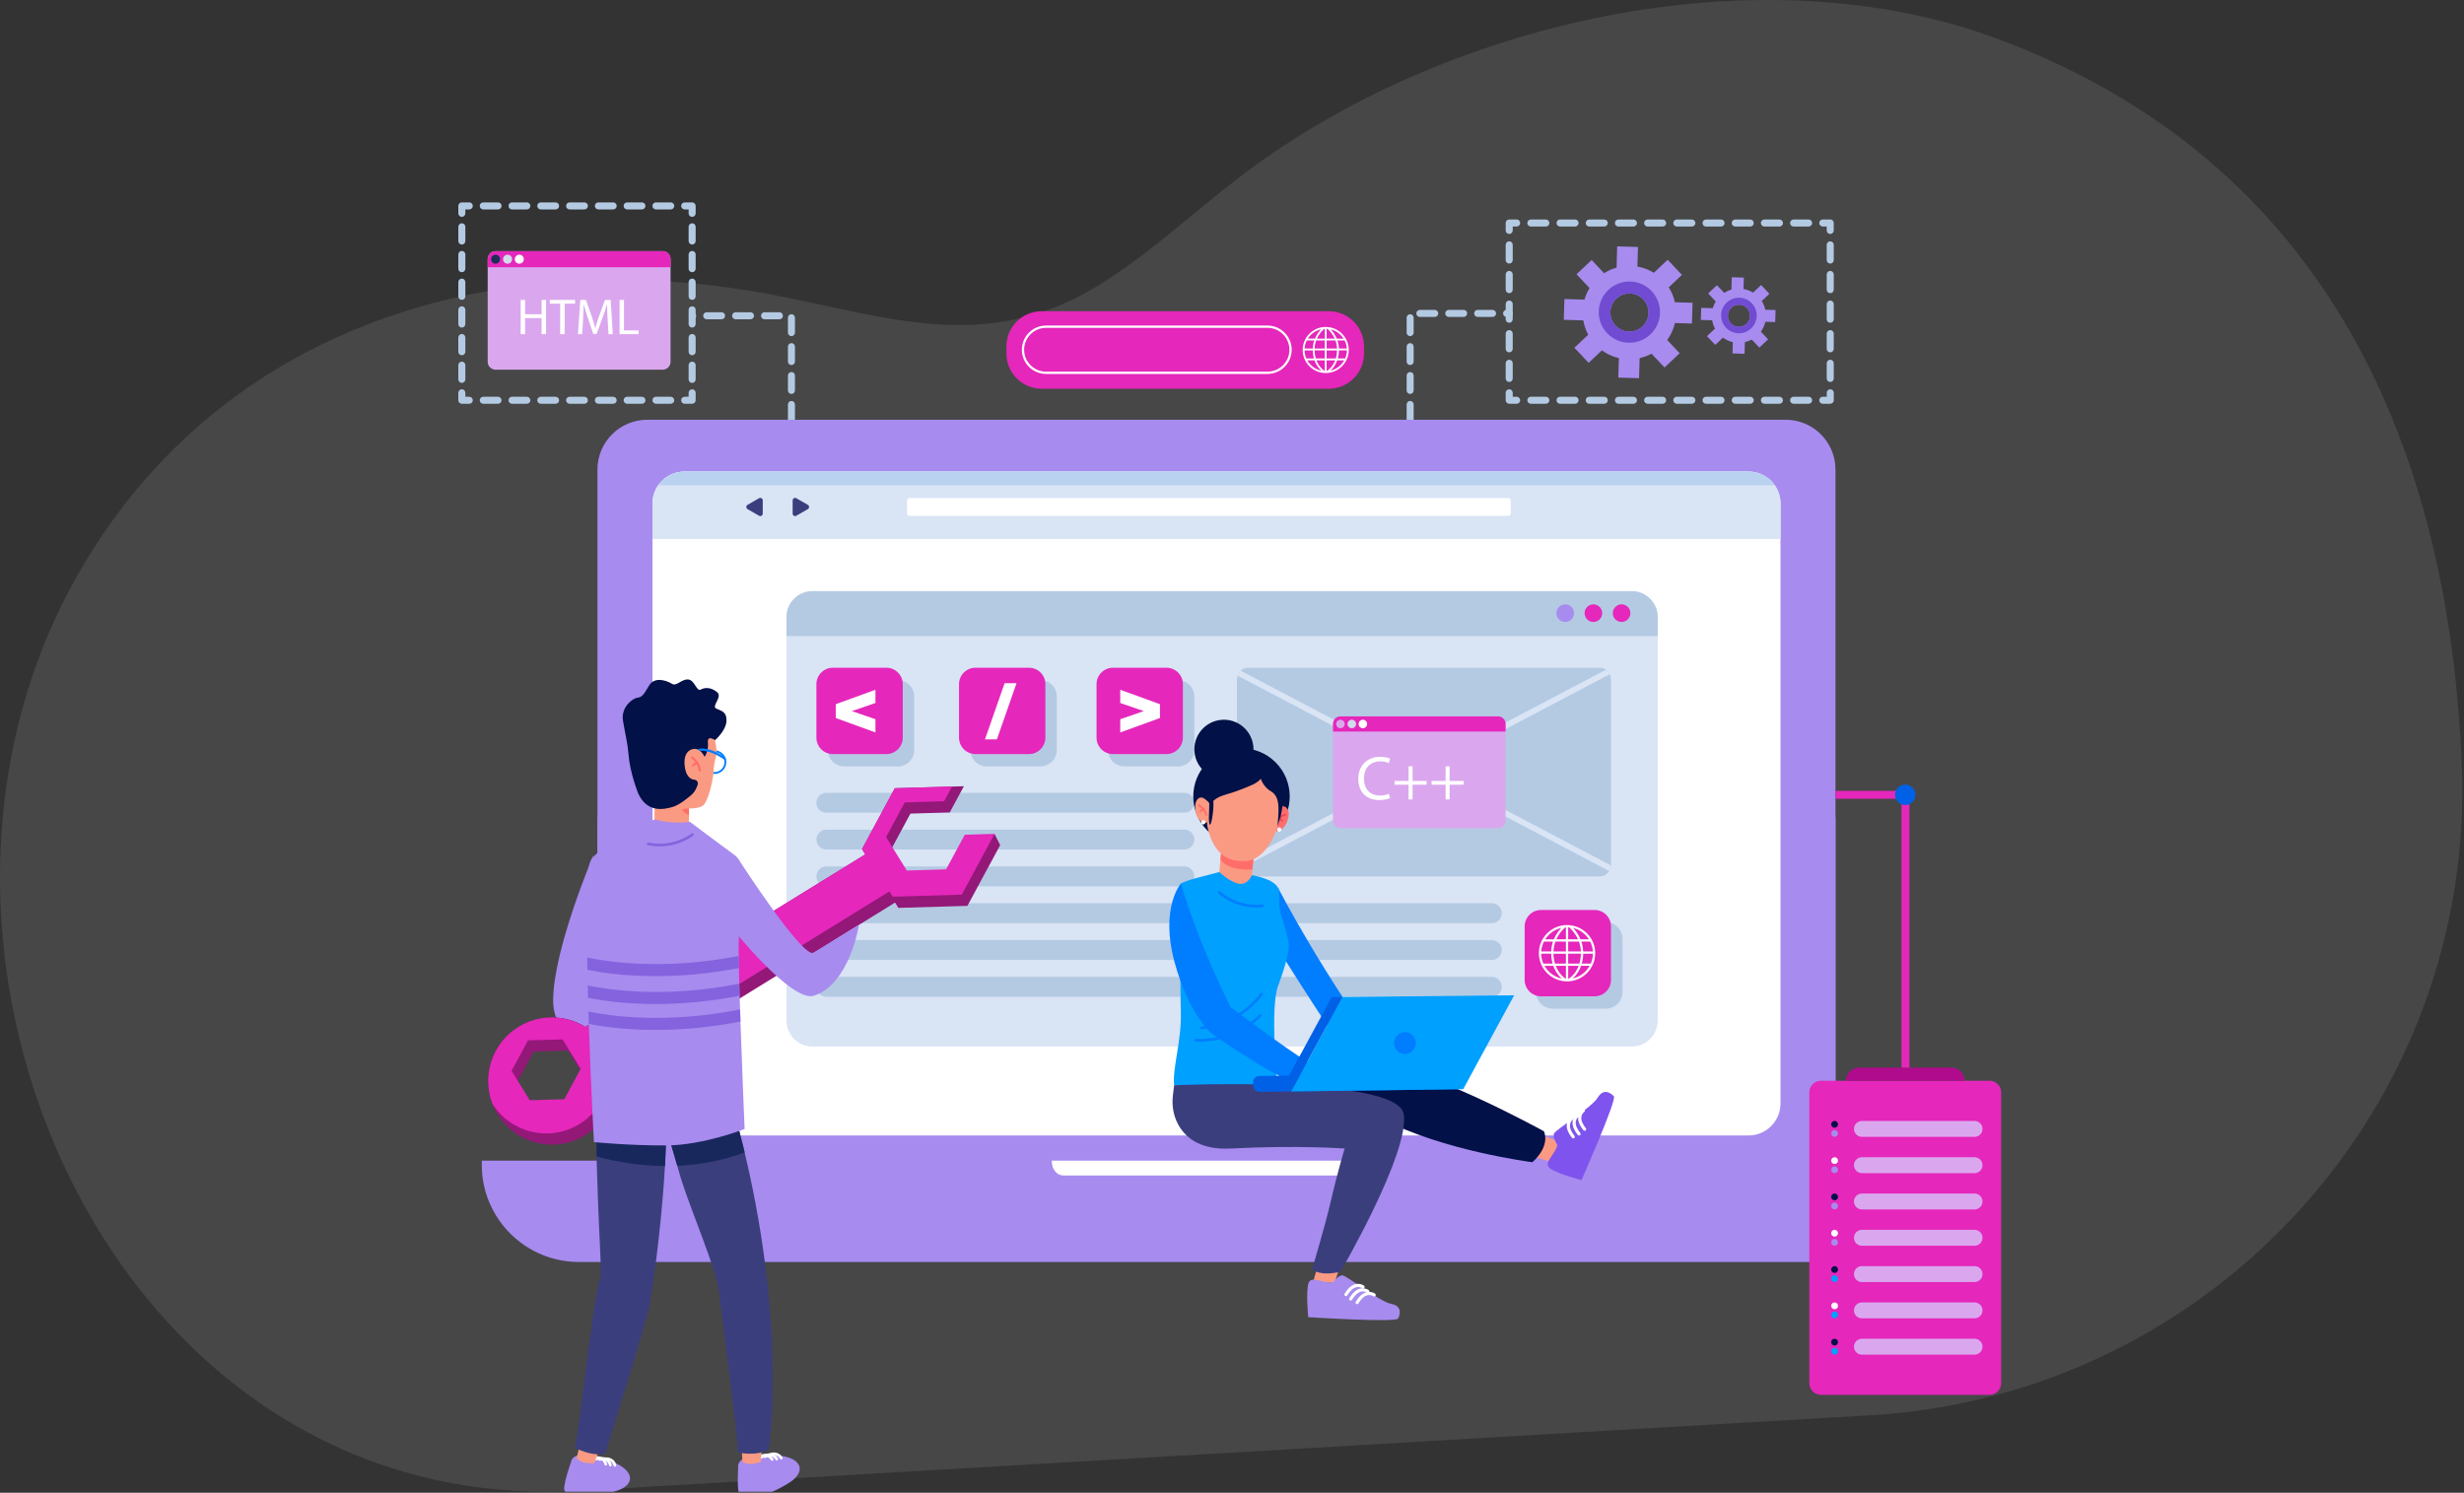 <svg width="543" height="329" viewBox="0 0 543 329" fill="none" xmlns="http://www.w3.org/2000/svg">
<rect x="0" y="0" width="543" height="329" fill="#333333" stroke="none"/>
<g clip-path="url(#clip0_775_1302)">
<path opacity="0.2" d="M127.492 328.58L412.142 311.93C487.412 307.53 545.652 243.73 542.512 168.39C539.872 105.08 517.192 37.64 440.912 8.82C387.262 -11.45 317.592 5.14 273.402 38.85C262.782 46.95 253.022 56.24 241.612 63.17C215.022 79.32 191.672 68.17 163.972 63.88C105.412 54.79 46.962 73.46 16.702 127.43C-29.758 210.35 25.042 334.57 127.492 328.58Z" fill="#999999"/>
<path d="M103.419 88.989H101.775C101.352 88.989 101 88.644 101 88.214V86.57C101 86.147 101.344 85.795 101.775 85.795C102.205 85.795 102.55 86.14 102.55 86.57V87.447H103.419C103.841 87.447 104.194 87.791 104.194 88.222C104.194 88.652 103.841 88.989 103.419 88.989Z" fill="#B4CAE3"/>
<path d="M147.817 88.989H144.553C144.13 88.989 143.778 88.644 143.778 88.214C143.778 87.783 144.122 87.447 144.545 87.447H147.809C148.231 87.447 148.584 87.791 148.584 88.222C148.584 88.652 148.239 88.989 147.817 88.989ZM141.469 88.989H138.205C137.782 88.989 137.43 88.644 137.43 88.214C137.43 87.783 137.774 87.447 138.205 87.447H141.469C141.891 87.447 142.243 87.791 142.243 88.222C142.243 88.652 141.899 88.989 141.469 88.989ZM135.128 88.989H131.864C131.442 88.989 131.089 88.644 131.089 88.214C131.089 87.783 131.434 87.447 131.864 87.447H135.128C135.551 87.447 135.903 87.791 135.903 88.222C135.903 88.652 135.559 88.989 135.128 88.989ZM128.788 88.989H125.524C125.101 88.989 124.749 88.644 124.749 88.214C124.749 87.783 125.094 87.447 125.516 87.447H128.78C129.203 87.447 129.555 87.791 129.555 88.222C129.555 88.652 129.211 88.989 128.788 88.989ZM122.44 88.989H119.176C118.753 88.989 118.401 88.644 118.401 88.214C118.401 87.783 118.753 87.447 119.176 87.447H122.44C122.863 87.447 123.215 87.791 123.215 88.222C123.215 88.652 122.871 88.989 122.44 88.989ZM116.1 88.989H112.836C112.413 88.989 112.061 88.644 112.061 88.214C112.061 87.783 112.405 87.447 112.836 87.447H116.1C116.523 87.447 116.875 87.791 116.875 88.222C116.875 88.652 116.53 88.989 116.1 88.989ZM109.76 88.989H106.496C106.073 88.989 105.721 88.644 105.721 88.214C105.721 87.783 106.065 87.447 106.488 87.447H109.752C110.175 87.447 110.527 87.791 110.527 88.222C110.527 88.652 110.182 88.989 109.76 88.989Z" fill="#B4CAE3"/>
<path d="M152.529 88.989H150.885C150.463 88.989 150.11 88.644 150.11 88.214C150.11 87.783 150.463 87.447 150.885 87.447H151.754V86.578C151.754 86.155 152.099 85.803 152.529 85.803C152.96 85.803 153.304 86.147 153.304 86.578V88.222C153.304 88.644 152.96 88.989 152.529 88.989Z" fill="#B4CAE3"/>
<path d="M152.528 84.394C152.105 84.394 151.753 84.049 151.753 83.619V80.48C151.753 80.057 152.097 79.705 152.528 79.705C152.958 79.705 153.303 80.049 153.303 80.48V83.619C153.303 84.049 152.958 84.394 152.528 84.394ZM152.528 78.296C152.105 78.296 151.753 77.952 151.753 77.521V74.382C151.753 73.96 152.097 73.608 152.528 73.608C152.958 73.608 153.303 73.952 153.303 74.382V77.521C153.303 77.952 152.958 78.296 152.528 78.296ZM152.528 72.199C152.105 72.199 151.753 71.854 151.753 71.424V68.285C151.753 67.862 152.097 67.51 152.528 67.51C152.958 67.51 153.303 67.854 153.303 68.285V71.424C153.303 71.846 152.958 72.199 152.528 72.199ZM152.528 66.093C152.105 66.093 151.753 65.749 151.753 65.318V62.179C151.753 61.757 152.097 61.405 152.528 61.405C152.958 61.405 153.303 61.749 153.303 62.179V65.318C153.303 65.749 152.958 66.093 152.528 66.093ZM152.528 59.996C152.105 59.996 151.753 59.651 151.753 59.221V56.082C151.753 55.659 152.097 55.307 152.528 55.307C152.958 55.307 153.303 55.651 153.303 56.082V59.221C153.303 59.651 152.958 59.996 152.528 59.996ZM152.528 53.898C152.105 53.898 151.753 53.554 151.753 53.123V49.984C151.753 49.562 152.097 49.209 152.528 49.209C152.958 49.209 153.303 49.554 153.303 49.984V53.123C153.303 53.554 152.958 53.898 152.528 53.898Z" fill="#B4CAE3"/>
<path d="M152.529 47.801C152.106 47.801 151.754 47.456 151.754 47.026V46.157H150.885C150.463 46.157 150.11 45.813 150.11 45.382C150.11 44.959 150.455 44.607 150.885 44.607H152.529C152.952 44.607 153.304 44.952 153.304 45.382V47.026C153.304 47.456 152.96 47.801 152.529 47.801Z" fill="#B4CAE3"/>
<path d="M147.817 46.157H144.553C144.13 46.157 143.778 45.813 143.778 45.382C143.778 44.959 144.122 44.607 144.553 44.607H147.817C148.239 44.607 148.592 44.952 148.592 45.382C148.584 45.813 148.239 46.157 147.817 46.157ZM141.469 46.157H138.205C137.782 46.157 137.43 45.813 137.43 45.382C137.43 44.959 137.774 44.607 138.205 44.607H141.469C141.891 44.607 142.243 44.952 142.243 45.382C142.243 45.813 141.899 46.157 141.469 46.157ZM135.128 46.157H131.864C131.442 46.157 131.089 45.813 131.089 45.382C131.089 44.959 131.434 44.607 131.864 44.607H135.128C135.551 44.607 135.903 44.952 135.903 45.382C135.903 45.813 135.559 46.157 135.128 46.157ZM128.788 46.157H125.524C125.101 46.157 124.749 45.813 124.749 45.382C124.749 44.959 125.094 44.607 125.524 44.607H128.788C129.211 44.607 129.563 44.952 129.563 45.382C129.555 45.813 129.211 46.157 128.788 46.157ZM122.44 46.157H119.176C118.753 46.157 118.401 45.813 118.401 45.382C118.401 44.959 118.746 44.607 119.176 44.607H122.44C122.863 44.607 123.215 44.952 123.215 45.382C123.215 45.813 122.871 46.157 122.44 46.157ZM116.1 46.157H112.836C112.413 46.157 112.061 45.813 112.061 45.382C112.061 44.959 112.405 44.607 112.836 44.607H116.1C116.523 44.607 116.875 44.952 116.875 45.382C116.875 45.813 116.53 46.157 116.1 46.157ZM109.76 46.157H106.496C106.073 46.157 105.721 45.813 105.721 45.382C105.721 44.959 106.065 44.607 106.496 44.607H109.76C110.182 44.607 110.535 44.952 110.535 45.382C110.535 45.813 110.182 46.157 109.76 46.157Z" fill="#B4CAE3"/>
<path d="M101.775 47.801C101.352 47.801 101 47.456 101 47.026V45.382C101 44.959 101.344 44.607 101.775 44.607H103.419C103.841 44.607 104.194 44.952 104.194 45.382C104.194 45.805 103.849 46.157 103.419 46.157H102.55V47.026C102.55 47.456 102.198 47.801 101.775 47.801Z" fill="#B4CAE3"/>
<path d="M101.775 84.394C101.352 84.394 101 84.049 101 83.619V80.48C101 80.057 101.344 79.705 101.775 79.705C102.205 79.705 102.55 80.049 102.55 80.48V83.619C102.55 84.049 102.198 84.394 101.775 84.394ZM101.775 78.296C101.352 78.296 101 77.952 101 77.521V74.382C101 73.96 101.344 73.608 101.775 73.608C102.205 73.608 102.55 73.952 102.55 74.382V77.521C102.55 77.952 102.198 78.296 101.775 78.296ZM101.775 72.199C101.352 72.199 101 71.854 101 71.424V68.285C101 67.862 101.344 67.51 101.775 67.51C102.205 67.51 102.55 67.854 102.55 68.285V71.424C102.55 71.846 102.198 72.199 101.775 72.199ZM101.775 66.093C101.352 66.093 101 65.749 101 65.318V62.179C101 61.757 101.344 61.405 101.775 61.405C102.205 61.405 102.55 61.749 102.55 62.179V65.318C102.55 65.749 102.198 66.093 101.775 66.093ZM101.775 59.996C101.352 59.996 101 59.651 101 59.221V56.082C101 55.659 101.344 55.307 101.775 55.307C102.205 55.307 102.55 55.651 102.55 56.082V59.221C102.55 59.651 102.198 59.996 101.775 59.996ZM101.775 53.898C101.352 53.898 101 53.554 101 53.123V49.984C101 49.562 101.344 49.209 101.775 49.209C102.205 49.209 102.55 49.554 102.55 49.984V53.123C102.55 53.554 102.198 53.898 101.775 53.898Z" fill="#B4CAE3"/>
<path d="M174.413 99.571C173.991 99.571 173.638 99.227 173.638 98.796V95.516C173.638 95.094 173.983 94.742 174.413 94.742C174.844 94.742 175.188 95.086 175.188 95.516V98.796C175.188 99.227 174.836 99.571 174.413 99.571ZM174.413 93.2C173.991 93.2 173.638 92.855 173.638 92.425V89.145C173.638 88.722 173.983 88.37 174.413 88.37C174.844 88.37 175.188 88.715 175.188 89.145V92.425C175.188 92.855 174.836 93.2 174.413 93.2ZM174.413 86.828C173.991 86.828 173.638 86.484 173.638 86.053V82.773C173.638 82.351 173.983 81.999 174.413 81.999C174.844 81.999 175.188 82.343 175.188 82.773V86.053C175.188 86.484 174.836 86.828 174.413 86.828ZM174.413 80.457C173.991 80.457 173.638 80.112 173.638 79.682V76.402C173.638 75.979 173.983 75.627 174.413 75.627C174.844 75.627 175.188 75.971 175.188 76.402V79.682C175.188 80.112 174.836 80.457 174.413 80.457ZM174.413 74.085C173.991 74.085 173.638 73.741 173.638 73.31V70.03C173.638 69.608 173.983 69.255 174.413 69.255C174.844 69.255 175.188 69.6 175.188 70.03V73.31C175.188 73.741 174.836 74.085 174.413 74.085ZM171.76 70.367H168.48C168.057 70.367 167.705 70.023 167.705 69.592C167.705 69.162 168.05 68.817 168.48 68.817H171.76C172.182 68.817 172.535 69.162 172.535 69.592C172.535 70.023 172.19 70.367 171.76 70.367ZM165.388 70.367H162.109C161.686 70.367 161.334 70.023 161.334 69.592C161.334 69.162 161.678 68.817 162.109 68.817H165.388C165.811 68.817 166.163 69.162 166.163 69.592C166.163 70.023 165.819 70.367 165.388 70.367ZM159.017 70.367H155.737C155.314 70.367 154.962 70.023 154.962 69.592C154.962 69.162 155.306 68.817 155.737 68.817H159.017C159.439 68.817 159.792 69.162 159.792 69.592C159.792 70.023 159.447 70.367 159.017 70.367ZM152.645 70.367H152.575C152.152 70.367 151.8 70.023 151.8 69.592C151.8 69.162 152.144 68.817 152.575 68.817H152.645C153.068 68.817 153.42 69.162 153.42 69.592C153.42 70.023 153.076 70.367 152.645 70.367Z" fill="#B4CAE3"/>
<path d="M344.754 65.906L344.621 70.485L348.911 70.61C349.098 71.698 349.466 72.763 349.999 73.764L346.954 76.637L350.1 79.972L353.012 77.224C354.155 78.054 355.423 78.625 356.754 78.93L356.628 83.22L361.207 83.353L361.333 78.93C362.233 78.727 363.109 78.406 363.947 77.952L366.82 80.997L370.154 77.85L367.407 74.939C368.236 73.796 368.808 72.528 369.113 71.197L372.862 71.307L372.996 66.728L369.113 66.618C368.855 65.467 368.401 64.356 367.743 63.331L370.655 60.583L367.508 57.248L364.464 60.121C363.336 59.432 362.108 58.971 360.84 58.751L360.965 54.431L356.386 54.298L356.253 58.978C355.298 59.252 354.374 59.659 353.505 60.215L350.758 57.303L347.423 60.45L350.296 63.487C349.803 64.293 349.427 65.146 349.169 66.039L344.754 65.906ZM356.198 65.827C357.881 64.238 360.542 64.317 362.139 66C363.728 67.683 363.65 70.344 361.967 71.941C360.284 73.53 357.622 73.451 356.026 71.768C354.437 70.078 354.507 67.416 356.198 65.827Z" fill="#A78BEF"/>
<path d="M359.791 75.502C363.493 75.103 366.178 71.776 365.779 68.074C365.38 64.371 362.053 61.687 358.351 62.086C354.648 62.485 351.963 65.812 352.363 69.514C352.754 73.216 356.081 75.901 359.791 75.502ZM356.198 65.827C357.881 64.238 360.542 64.317 362.139 65.999C363.728 67.682 363.65 70.344 361.967 71.941C360.284 73.529 357.623 73.451 356.026 71.768C354.437 70.078 354.507 67.416 356.198 65.827Z" fill="#714BD1"/>
<path d="M374.898 67.855L374.819 70.516L377.308 70.586C377.418 71.221 377.629 71.839 377.942 72.418L376.173 74.085L377.997 76.019L379.688 74.422C380.353 74.899 381.089 75.236 381.864 75.408L381.794 77.897L384.455 77.975L384.525 75.408C385.05 75.291 385.559 75.103 386.044 74.845L387.711 76.614L389.644 74.79L388.048 73.099C388.525 72.434 388.862 71.698 389.034 70.923L391.21 70.986L391.288 68.324L389.034 68.262C388.885 67.596 388.619 66.947 388.236 66.352L389.926 64.755L388.102 62.822L386.334 64.489C385.684 64.09 384.964 63.824 384.228 63.691L384.298 61.186L381.637 61.107L381.559 63.824C381.003 63.98 380.463 64.223 379.962 64.544L378.365 62.853L376.432 64.677L378.099 66.446C377.809 66.915 377.598 67.409 377.449 67.925L374.898 67.855ZM381.543 67.816C382.522 66.892 384.071 66.939 384.987 67.917C385.911 68.896 385.864 70.445 384.885 71.369C383.907 72.293 382.357 72.246 381.434 71.267C380.518 70.281 380.565 68.731 381.543 67.816Z" fill="#A78BEF"/>
<path d="M383.632 73.428C385.785 73.193 387.342 71.268 387.108 69.115C386.873 66.963 384.947 65.405 382.795 65.64C380.642 65.874 379.084 67.8 379.319 69.953C379.546 72.105 381.48 73.663 383.632 73.428ZM381.542 67.816C382.521 66.892 384.071 66.939 384.986 67.917C385.91 68.896 385.863 70.446 384.885 71.369C383.906 72.293 382.356 72.246 381.433 71.268C380.517 70.281 380.564 68.731 381.542 67.816Z" fill="#714BD1"/>
<path d="M403.335 88.989H401.691C401.268 88.989 400.916 88.644 400.916 88.214C400.916 87.783 401.26 87.439 401.691 87.439H402.568V86.57C402.568 86.147 402.912 85.795 403.342 85.795C403.765 85.795 404.117 86.14 404.117 86.57V88.214C404.11 88.644 403.765 88.989 403.335 88.989Z" fill="#B4CAE3"/>
<path d="M398.575 88.989H395.264C394.842 88.989 394.489 88.644 394.489 88.214C394.489 87.783 394.834 87.439 395.264 87.439H398.575C398.998 87.439 399.35 87.783 399.35 88.214C399.35 88.644 399.006 88.989 398.575 88.989ZM392.141 88.989H388.83C388.407 88.989 388.055 88.644 388.055 88.214C388.055 87.783 388.4 87.447 388.83 87.447H392.141C392.564 87.447 392.916 87.791 392.916 88.222C392.916 88.652 392.572 88.989 392.141 88.989ZM385.707 88.989H382.396C381.973 88.989 381.621 88.644 381.621 88.214C381.621 87.783 381.965 87.439 382.396 87.439H385.707C386.13 87.439 386.482 87.783 386.482 88.214C386.482 88.644 386.137 88.989 385.707 88.989ZM379.273 88.989H375.962C375.539 88.989 375.187 88.644 375.187 88.214C375.187 87.783 375.531 87.439 375.962 87.439H379.273C379.695 87.439 380.048 87.783 380.048 88.214C380.048 88.644 379.703 88.989 379.273 88.989ZM372.839 88.989H369.528C369.105 88.989 368.753 88.644 368.753 88.214C368.753 87.783 369.097 87.439 369.528 87.439H372.839C373.261 87.439 373.614 87.783 373.614 88.214C373.614 88.644 373.269 88.989 372.839 88.989ZM366.405 88.989H363.094C362.671 88.989 362.319 88.644 362.319 88.214C362.319 87.783 362.663 87.439 363.094 87.439H366.405C366.827 87.439 367.179 87.783 367.179 88.214C367.179 88.644 366.835 88.989 366.405 88.989ZM359.97 88.989H356.659C356.237 88.989 355.884 88.644 355.884 88.214C355.884 87.783 356.229 87.447 356.659 87.447H359.97C360.393 87.447 360.745 87.791 360.745 88.222C360.745 88.652 360.401 88.989 359.97 88.989ZM353.536 88.989H350.225C349.803 88.989 349.45 88.644 349.45 88.214C349.45 87.783 349.795 87.439 350.225 87.439H353.536C353.959 87.439 354.311 87.783 354.311 88.214C354.311 88.644 353.959 88.989 353.536 88.989ZM347.102 88.989H343.791C343.368 88.989 343.016 88.644 343.016 88.214C343.016 87.783 343.361 87.439 343.791 87.439H347.102C347.525 87.439 347.877 87.783 347.877 88.214C347.877 88.644 347.525 88.989 347.102 88.989ZM340.668 88.989H337.357C336.934 88.989 336.582 88.644 336.582 88.214C336.582 87.783 336.926 87.439 337.357 87.439H340.668C341.091 87.439 341.443 87.783 341.443 88.214C341.443 88.644 341.091 88.989 340.668 88.989Z" fill="#B4CAE3"/>
<path d="M334.234 88.989H332.59C332.168 88.989 331.815 88.644 331.815 88.214V86.57C331.815 86.147 332.16 85.795 332.59 85.795C333.021 85.795 333.365 86.14 333.365 86.57V87.447H334.234C334.657 87.447 335.009 87.791 335.009 88.222C335.009 88.652 334.657 88.989 334.234 88.989Z" fill="#B4CAE3"/>
<path d="M332.59 84.191C332.168 84.191 331.815 83.846 331.815 83.416V80.058C331.815 79.635 332.16 79.283 332.59 79.283C333.021 79.283 333.365 79.627 333.365 80.058V83.416C333.365 83.838 333.021 84.191 332.59 84.191ZM332.59 77.662C332.168 77.662 331.815 77.318 331.815 76.888V73.529C331.815 73.107 332.16 72.755 332.59 72.755C333.021 72.755 333.365 73.099 333.365 73.529V76.888C333.365 77.318 333.021 77.662 332.59 77.662ZM332.59 71.142C332.168 71.142 331.815 70.798 331.815 70.367V67.009C331.815 66.587 332.16 66.234 332.59 66.234C333.021 66.234 333.365 66.579 333.365 67.009V70.367C333.365 70.79 333.021 71.142 332.59 71.142ZM332.59 64.614C332.168 64.614 331.815 64.27 331.815 63.839V60.481C331.815 60.059 332.16 59.706 332.59 59.706C333.021 59.706 333.365 60.051 333.365 60.481V63.839C333.365 64.27 333.021 64.614 332.59 64.614ZM332.59 58.094C332.168 58.094 331.815 57.749 331.815 57.319V53.961C331.815 53.538 332.16 53.186 332.59 53.186C333.021 53.186 333.365 53.53 333.365 53.961V57.319C333.365 57.749 333.021 58.094 332.59 58.094Z" fill="#B4CAE3"/>
<path d="M332.59 51.566C332.168 51.566 331.815 51.221 331.815 50.791V49.147C331.815 48.724 332.16 48.372 332.59 48.372H334.234C334.657 48.372 335.009 48.717 335.009 49.147C335.009 49.578 334.665 49.922 334.234 49.922H333.365V50.791C333.365 51.221 333.021 51.566 332.59 51.566Z" fill="#B4CAE3"/>
<path d="M398.575 49.93H395.264C394.842 49.93 394.489 49.586 394.489 49.155C394.489 48.724 394.834 48.38 395.264 48.38H398.575C398.998 48.38 399.35 48.724 399.35 49.155C399.35 49.586 399.006 49.93 398.575 49.93ZM392.141 49.93H388.83C388.407 49.93 388.055 49.586 388.055 49.155C388.055 48.724 388.4 48.38 388.83 48.38H392.141C392.564 48.38 392.916 48.724 392.916 49.155C392.916 49.586 392.572 49.93 392.141 49.93ZM385.707 49.93H382.396C381.973 49.93 381.621 49.586 381.621 49.155C381.621 48.724 381.965 48.38 382.396 48.38H385.707C386.13 48.38 386.482 48.724 386.482 49.155C386.482 49.586 386.137 49.93 385.707 49.93ZM379.273 49.93H375.962C375.539 49.93 375.187 49.586 375.187 49.155C375.187 48.724 375.531 48.38 375.962 48.38H379.273C379.695 48.38 380.048 48.724 380.048 49.155C380.048 49.586 379.703 49.93 379.273 49.93ZM372.839 49.93H369.528C369.105 49.93 368.753 49.586 368.753 49.155C368.753 48.724 369.097 48.38 369.528 48.38H372.839C373.261 48.38 373.614 48.724 373.614 49.155C373.614 49.586 373.269 49.93 372.839 49.93ZM366.405 49.93H363.094C362.671 49.93 362.319 49.586 362.319 49.155C362.319 48.724 362.663 48.38 363.094 48.38H366.405C366.827 48.38 367.179 48.724 367.179 49.155C367.179 49.586 366.835 49.93 366.405 49.93ZM359.97 49.93H356.659C356.237 49.93 355.884 49.586 355.884 49.155C355.884 48.724 356.229 48.38 356.659 48.38H359.97C360.393 48.38 360.745 48.724 360.745 49.155C360.745 49.586 360.401 49.93 359.97 49.93ZM353.536 49.93H350.225C349.803 49.93 349.45 49.586 349.45 49.155C349.45 48.724 349.795 48.38 350.225 48.38H353.536C353.959 48.38 354.311 48.724 354.311 49.155C354.311 49.586 353.959 49.93 353.536 49.93ZM347.102 49.93H343.791C343.368 49.93 343.016 49.586 343.016 49.155C343.016 48.724 343.361 48.38 343.791 48.38H347.102C347.525 48.38 347.877 48.724 347.877 49.155C347.877 49.586 347.525 49.93 347.102 49.93ZM340.668 49.93H337.357C336.934 49.93 336.582 49.586 336.582 49.155C336.582 48.724 336.926 48.38 337.357 48.38H340.668C341.091 48.38 341.443 48.724 341.443 49.155C341.443 49.586 341.091 49.93 340.668 49.93Z" fill="#B4CAE3"/>
<path d="M403.335 51.566C402.912 51.566 402.56 51.221 402.56 50.791V49.922H401.691C401.268 49.922 400.916 49.578 400.916 49.147C400.916 48.717 401.26 48.372 401.691 48.372H403.335C403.757 48.372 404.11 48.717 404.11 49.147V50.791C404.11 51.221 403.765 51.566 403.335 51.566Z" fill="#B4CAE3"/>
<path d="M403.335 84.191C402.912 84.191 402.56 83.846 402.56 83.416V80.058C402.56 79.635 402.904 79.283 403.335 79.283C403.757 79.283 404.109 79.627 404.109 80.058V83.416C404.109 83.838 403.765 84.191 403.335 84.191ZM403.335 77.662C402.912 77.662 402.56 77.318 402.56 76.888V73.529C402.56 73.107 402.904 72.755 403.335 72.755C403.757 72.755 404.109 73.099 404.109 73.529V76.888C404.109 77.318 403.765 77.662 403.335 77.662ZM403.335 71.142C402.912 71.142 402.56 70.798 402.56 70.367V67.009C402.56 66.587 402.904 66.234 403.335 66.234C403.757 66.234 404.109 66.579 404.109 67.009V70.367C404.109 70.79 403.765 71.142 403.335 71.142ZM403.335 64.614C402.912 64.614 402.56 64.27 402.56 63.839V60.481C402.56 60.059 402.904 59.706 403.335 59.706C403.757 59.706 404.109 60.051 404.109 60.481V63.839C404.109 64.27 403.765 64.614 403.335 64.614ZM403.335 58.094C402.912 58.094 402.56 57.749 402.56 57.319V53.961C402.56 53.538 402.904 53.186 403.335 53.186C403.757 53.186 404.109 53.53 404.109 53.961V57.319C404.109 57.749 403.765 58.094 403.335 58.094Z" fill="#B4CAE3"/>
<path d="M310.759 99.571C310.337 99.571 309.984 99.227 309.984 98.796V95.517C309.984 95.094 310.329 94.742 310.759 94.742C311.182 94.742 311.534 95.086 311.534 95.517V98.796C311.534 99.227 311.182 99.571 310.759 99.571ZM310.759 93.2C310.337 93.2 309.984 92.855 309.984 92.425V89.145C309.984 88.722 310.329 88.37 310.759 88.37C311.182 88.37 311.534 88.715 311.534 89.145V92.425C311.534 92.855 311.182 93.2 310.759 93.2ZM310.759 86.828C310.337 86.828 309.984 86.484 309.984 86.053V82.774C309.984 82.351 310.329 81.999 310.759 81.999C311.182 81.999 311.534 82.343 311.534 82.774V86.053C311.534 86.484 311.182 86.828 310.759 86.828ZM310.759 80.457C310.337 80.457 309.984 80.112 309.984 79.682V76.402C309.984 75.98 310.329 75.627 310.759 75.627C311.182 75.627 311.534 75.972 311.534 76.402V79.682C311.534 80.112 311.182 80.457 310.759 80.457ZM310.759 74.085C310.337 74.085 309.984 73.741 309.984 73.31V70.031C309.984 69.608 310.329 69.256 310.759 69.256C311.182 69.256 311.534 69.6 311.534 70.031V73.31C311.534 73.741 311.182 74.085 310.759 74.085ZM332.59 69.851H332.011C331.588 69.851 331.236 69.506 331.236 69.076C331.236 68.645 331.58 68.301 332.011 68.301H332.59C333.013 68.301 333.365 68.645 333.365 69.076C333.365 69.506 333.021 69.851 332.59 69.851ZM328.919 69.851H325.639C325.217 69.851 324.864 69.506 324.864 69.076C324.864 68.645 325.209 68.301 325.639 68.301H328.919C329.342 68.301 329.694 68.645 329.694 69.076C329.694 69.506 329.349 69.851 328.919 69.851ZM322.547 69.851H319.268C318.845 69.851 318.493 69.506 318.493 69.076C318.493 68.645 318.837 68.301 319.268 68.301H322.547C322.97 68.301 323.322 68.645 323.322 69.076C323.322 69.506 322.978 69.851 322.547 69.851ZM316.176 69.851H312.896C312.473 69.851 312.121 69.506 312.121 69.076C312.121 68.645 312.466 68.301 312.896 68.301H316.176C316.599 68.301 316.951 68.645 316.951 69.076C316.951 69.506 316.606 69.851 316.176 69.851Z" fill="#B4CAE3"/>
<path d="M116.411 159.13L116.403 159.138H116.419L116.411 159.13Z" fill="#0060E6"/>
<path d="M116.403 159.146L116.349 159.216L116.364 159.146H116.403Z" fill="#0060E6"/>
<path d="M404.492 103.501V250.696C404.492 256.762 399.576 261.685 393.502 261.685H142.649C136.583 261.685 131.659 256.77 131.659 250.696V103.501C131.659 97.434 136.575 92.511 142.649 92.511H393.502C399.576 92.511 404.492 97.427 404.492 103.501Z" fill="#A78BEF"/>
<path d="M404.492 180.069V250.688C404.492 256.754 399.576 261.678 393.502 261.678H142.649C136.583 261.678 131.659 256.762 131.659 250.688V180.069H404.492Z" fill="#A78BEF"/>
<path d="M392.376 110.984V243.213C392.376 247.103 389.221 250.257 385.331 250.257H150.829C149.185 250.257 147.674 249.694 146.477 248.747C146.156 248.496 145.866 248.214 145.592 247.917C144.465 246.672 143.784 245.021 143.784 243.205V110.984C143.784 107.094 146.939 103.939 150.829 103.939H385.331C386.63 103.939 387.851 104.291 388.892 104.91C389.879 105.489 390.708 106.295 391.311 107.266C391.984 108.338 392.376 109.614 392.376 110.984Z" fill="white"/>
<path d="M429.979 255.799V256.738C429.979 261.419 428.476 265.748 425.924 269.27C422.034 274.648 415.71 278.146 408.563 278.146H127.59C120.443 278.146 114.119 274.648 110.228 269.27C107.677 265.748 106.174 261.419 106.174 256.738V255.799H429.979Z" fill="#A78BEF"/>
<path d="M231.788 255.799V256.01C231.788 257.709 232.923 259.079 234.324 259.079H300.427C301.828 259.079 302.963 257.701 302.963 256.01V255.799H231.788Z" fill="white"/>
<path d="M392.376 110.984V118.788H143.784V110.984C143.784 109.481 144.254 108.096 145.052 106.953C146.32 105.129 148.434 103.939 150.829 103.939H385.331C387.726 103.939 389.839 105.129 391.107 106.953C391.906 108.088 392.376 109.481 392.376 110.984Z" fill="#D9E4F5"/>
<path d="M332.347 113.708H200.455C200.134 113.708 199.868 113.442 199.868 113.121V110.358C199.868 110.037 200.134 109.771 200.455 109.771H332.347C332.668 109.771 332.934 110.037 332.934 110.358V113.121C332.934 113.442 332.668 113.708 332.347 113.708Z" fill="white"/>
<path d="M168.088 111.735V113.199C168.088 113.622 167.634 113.88 167.274 113.669L166.006 112.941L164.738 112.213C164.378 112.001 164.378 111.477 164.738 111.266L166.006 110.538L167.274 109.81C167.634 109.598 168.088 109.865 168.088 110.279V111.735Z" fill="#3B3E7D"/>
<path d="M174.679 111.735V113.199C174.679 113.622 175.133 113.88 175.493 113.669L176.761 112.941L178.029 112.213C178.389 112.001 178.389 111.477 178.029 111.266L176.761 110.538L175.493 109.81C175.133 109.598 174.679 109.865 174.679 110.279V111.735Z" fill="#3B3E7D"/>
<path d="M391.107 106.953H145.052C146.32 105.129 148.433 103.939 150.828 103.939H385.33C387.726 103.931 389.839 105.129 391.107 106.953Z" fill="#B9D2F0"/>
<path d="M292.819 85.678H229.558C225.268 85.678 221.793 82.202 221.793 77.913V76.355C221.793 72.066 225.268 68.59 229.558 68.59H292.819C297.109 68.59 300.584 72.066 300.584 76.355V77.913C300.584 82.202 297.109 85.678 292.819 85.678Z" fill="#E527BB"/>
<path d="M292.153 72.058C289.351 72.058 287.073 74.336 287.073 77.138C287.073 79.94 289.351 82.218 292.153 82.218C294.955 82.218 297.233 79.94 297.233 77.138C297.233 74.336 294.955 72.058 292.153 72.058ZM292.357 79.009V77.232H294.65C294.635 77.858 294.548 78.461 294.376 79.009H292.357ZM293.797 81.036C294.173 80.566 294.47 80.018 294.682 79.416H296.231C295.582 80.582 294.478 81.396 293.194 81.686C293.406 81.49 293.609 81.271 293.797 81.036ZM294.243 79.416C294.055 79.917 293.797 80.371 293.484 80.77C292.999 81.388 292.513 81.709 292.357 81.795V79.416H294.243ZM292.357 74.633V72.465C292.419 72.465 292.474 72.473 292.537 72.473C292.787 72.692 293.586 73.428 294.126 74.625H292.357V74.633ZM294.58 74.633C294.4 74.195 294.165 73.78 293.899 73.388C293.703 73.107 293.484 72.841 293.257 72.598C294.423 72.88 295.449 73.615 296.098 74.641H294.58V74.633ZM292.357 76.817V75.04H294.298C294.509 75.612 294.627 76.214 294.65 76.817H292.357ZM295.057 76.817C295.034 76.214 294.924 75.612 294.728 75.04H296.325C296.607 75.596 296.771 76.199 296.811 76.817H295.057ZM296.826 77.224C296.811 77.842 296.685 78.437 296.435 79.001H294.815C294.971 78.445 295.057 77.85 295.065 77.224H296.826ZM289.547 79.009H287.879C287.629 78.445 287.504 77.85 287.488 77.232H289.296C289.312 77.85 289.39 78.453 289.547 79.009ZM290.22 74.633C290.376 74.281 290.564 73.944 290.791 73.631C291.222 73.013 291.644 72.629 291.824 72.481C291.864 72.481 291.911 72.473 291.958 72.473V74.641H290.22V74.633ZM291.95 75.04V76.817H289.703C289.727 76.214 289.844 75.612 290.055 75.04H291.95ZM288.216 74.633C288.881 73.592 289.922 72.848 291.12 72.582C290.885 72.833 290.666 73.099 290.463 73.388C290.189 73.78 289.962 74.203 289.782 74.633H288.216ZM291.95 77.224V79.001H289.969C289.805 78.453 289.711 77.85 289.695 77.224H291.95ZM287.496 76.817C287.535 76.191 287.699 75.596 287.981 75.04H289.625C289.429 75.619 289.32 76.214 289.296 76.817H287.496ZM289.68 79.416C289.891 80.018 290.189 80.558 290.564 81.036C290.76 81.279 290.963 81.506 291.19 81.701C289.891 81.427 288.748 80.582 288.091 79.416H289.68ZM291.95 79.416V81.772C291.644 81.576 290.674 80.879 290.11 79.416H291.95Z" fill="white"/>
<path d="M279.324 72.254C281.985 72.254 284.153 74.422 284.153 77.083C284.153 79.745 281.985 81.913 279.324 81.913H230.52C227.859 81.913 225.69 79.745 225.69 77.083C225.69 74.422 227.859 72.254 230.52 72.254H279.324ZM279.324 71.753H230.52C227.585 71.753 225.189 74.14 225.189 77.083C225.189 80.019 227.577 82.414 230.52 82.414H279.324C282.259 82.414 284.654 80.026 284.654 77.083C284.654 74.14 282.267 71.753 279.324 71.753Z" fill="white"/>
<path d="M365.316 136.016V224.928C365.316 228.09 362.749 230.657 359.587 230.657H179.047C175.885 230.657 173.317 228.09 173.317 224.928V136.016C173.317 132.854 175.885 130.286 179.047 130.286H359.587C362.749 130.286 365.316 132.854 365.316 136.016Z" fill="#D9E4F5"/>
<path d="M365.316 136.016V140.188H173.317V136.016C173.317 132.854 175.885 130.286 179.047 130.286H359.587C362.749 130.286 365.316 132.854 365.316 136.016Z" fill="#B4CAE3"/>
<path d="M346.868 135.139C346.868 136.212 345.999 137.08 344.927 137.08C343.854 137.08 342.985 136.212 342.985 135.139C342.985 134.067 343.854 133.198 344.927 133.198C345.999 133.198 346.868 134.067 346.868 135.139Z" fill="#A78BEF"/>
<path d="M353.083 135.139C353.083 136.212 352.214 137.08 351.141 137.08C350.069 137.08 349.2 136.212 349.2 135.139C349.2 134.067 350.069 133.198 351.141 133.198C352.214 133.198 353.083 134.067 353.083 135.139Z" fill="#E527BB"/>
<path d="M359.296 135.139C359.296 136.212 358.428 137.08 357.355 137.08C356.283 137.08 355.414 136.212 355.414 135.139C355.414 134.067 356.283 133.198 357.355 133.198C358.428 133.198 359.296 134.067 359.296 135.139Z" fill="#E527BB"/>
<path d="M197.84 168.922H186.06C184.056 168.922 182.436 167.302 182.436 165.298V153.518C182.436 151.514 184.056 149.894 186.06 149.894H197.84C199.844 149.894 201.464 151.514 201.464 153.518V165.298C201.464 167.302 199.844 168.922 197.84 168.922Z" fill="#B4CAE3"/>
<path d="M195.319 166.198H183.539C181.535 166.198 179.915 164.578 179.915 162.574V150.794C179.915 148.79 181.535 147.17 183.539 147.17H195.319C197.323 147.17 198.944 148.79 198.944 150.794V162.574C198.944 164.578 197.323 166.198 195.319 166.198Z" fill="#E527BB"/>
<path d="M192.926 154.943L187.728 156.727L192.926 158.512V161.432L184.175 158.254V155.201L192.926 152.023V154.943Z" fill="white"/>
<path d="M229.268 168.922H217.487C215.484 168.922 213.863 167.302 213.863 165.298V153.518C213.863 151.514 215.484 149.894 217.487 149.894H229.268C231.271 149.894 232.892 151.514 232.892 153.518V165.298C232.892 167.302 231.271 168.922 229.268 168.922Z" fill="#B4CAE3"/>
<path d="M226.747 166.198H214.967C212.963 166.198 211.343 164.578 211.343 162.574V150.794C211.343 148.79 212.963 147.17 214.967 147.17H226.747C228.751 147.17 230.371 148.79 230.371 150.794V162.574C230.363 164.578 228.743 166.198 226.747 166.198Z" fill="#E527BB"/>
<path d="M221.393 150.575H224.023L219.687 162.958H217.057L221.393 150.575Z" fill="white"/>
<path d="M259.575 168.922H247.795C245.791 168.922 244.171 167.302 244.171 165.298V153.518C244.171 151.514 245.791 149.894 247.795 149.894H259.575C261.579 149.894 263.199 151.514 263.199 153.518V165.298C263.199 167.302 261.579 168.922 259.575 168.922Z" fill="#B4CAE3"/>
<path d="M257.055 166.198H245.274C243.271 166.198 241.65 164.578 241.65 162.574V150.794C241.65 148.79 243.271 147.17 245.274 147.17H257.055C259.059 147.17 260.679 148.79 260.679 150.794V162.574C260.671 164.578 259.051 166.198 257.055 166.198Z" fill="#E527BB"/>
<path d="M246.871 152.023L255.622 155.201V158.254L246.871 161.432V158.512L252.069 156.727L246.871 154.943V152.023Z" fill="white"/>
<path d="M353.927 222.305H342.147C340.143 222.305 338.522 220.685 338.522 218.681V206.901C338.522 204.897 340.143 203.277 342.147 203.277H353.927C355.931 203.277 357.551 204.897 357.551 206.901V218.681C357.551 220.685 355.923 222.305 353.927 222.305Z" fill="#B4CAE3"/>
<path d="M351.399 219.589H339.618C337.614 219.589 335.994 217.969 335.994 215.965V204.185C335.994 202.181 337.614 200.561 339.618 200.561H351.399C353.402 200.561 355.023 202.181 355.023 204.185V215.965C355.023 217.969 353.402 219.589 351.399 219.589Z" fill="#E527BB"/>
<path d="M345.333 203.88C341.913 203.88 339.126 206.666 339.126 210.087C339.126 213.507 341.913 216.294 345.333 216.294C348.754 216.294 351.54 213.507 351.54 210.087C351.54 206.666 348.754 203.88 345.333 203.88ZM345.584 212.372V210.196H348.386C348.37 210.963 348.261 211.699 348.057 212.372H345.584ZM347.345 214.854C347.799 214.274 348.167 213.609 348.425 212.873H350.311C349.513 214.29 348.174 215.292 346.593 215.652C346.859 215.409 347.11 215.143 347.345 214.854ZM347.893 212.873C347.658 213.484 347.345 214.04 346.969 214.525C346.374 215.284 345.779 215.668 345.591 215.785V212.873H347.893ZM345.584 207.026V204.381C345.654 204.381 345.732 204.388 345.803 204.396C346.116 204.662 347.086 205.563 347.752 207.026H345.584ZM348.3 207.026C348.081 206.494 347.799 205.977 347.462 205.5C347.22 205.156 346.961 204.827 346.679 204.529C348.104 204.874 349.356 205.774 350.155 207.018H348.3V207.026ZM345.584 209.703V207.527H347.955C348.214 208.224 348.355 208.96 348.386 209.703H345.584ZM348.887 209.703C348.863 208.967 348.722 208.232 348.488 207.527H350.437C350.781 208.208 350.977 208.936 351.031 209.703H348.887ZM351.039 210.204C351.024 210.963 350.867 211.691 350.562 212.38H348.582C348.769 211.699 348.879 210.971 348.895 210.204H351.039ZM342.155 212.372H340.112C339.807 211.684 339.65 210.956 339.635 210.196H341.842C341.858 210.963 341.96 211.691 342.155 212.372ZM342.977 207.026C343.173 206.596 343.4 206.189 343.674 205.797C344.198 205.046 344.715 204.568 344.934 204.388C344.989 204.388 345.036 204.381 345.09 204.381V207.026H342.977ZM345.09 207.527V209.703H342.343C342.374 208.96 342.515 208.232 342.774 207.527H345.09ZM340.519 207.026C341.333 205.75 342.609 204.85 344.065 204.521C343.775 204.827 343.509 205.156 343.267 205.508C342.938 205.985 342.656 206.494 342.429 207.034H340.519V207.026ZM345.09 210.204V212.38H342.672C342.468 211.707 342.359 210.979 342.343 210.204H345.09ZM339.643 209.703C339.69 208.944 339.893 208.208 340.237 207.527H342.241C342.006 208.232 341.866 208.96 341.842 209.703H339.643ZM342.312 212.873C342.57 213.609 342.938 214.274 343.392 214.854C343.627 215.151 343.885 215.425 344.159 215.668C342.57 215.331 341.169 214.306 340.371 212.873H342.312ZM345.09 212.873V215.746C344.715 215.511 343.533 214.658 342.844 212.873H345.09Z" fill="white"/>
<path d="M261.007 179.121H182.107C180.893 179.121 179.915 178.143 179.915 176.93C179.915 175.716 180.893 174.738 182.107 174.738H261.007C262.22 174.738 263.199 175.716 263.199 176.93C263.199 178.143 262.22 179.121 261.007 179.121Z" fill="#B4CAE3"/>
<path d="M261.007 187.231H182.107C180.893 187.231 179.915 186.253 179.915 185.039C179.915 183.826 180.893 182.848 182.107 182.848H261.007C262.22 182.848 263.199 183.826 263.199 185.039C263.199 186.253 262.22 187.231 261.007 187.231Z" fill="#B4CAE3"/>
<path d="M261.007 195.348H182.107C180.893 195.348 179.915 194.369 179.915 193.156C179.915 191.943 180.893 190.964 182.107 190.964H261.007C262.22 190.964 263.199 191.943 263.199 193.156C263.199 194.361 262.22 195.348 261.007 195.348Z" fill="#B4CAE3"/>
<path d="M261.007 203.457H182.107C180.893 203.457 179.915 202.479 179.915 201.265C179.915 200.052 180.893 199.074 182.107 199.074H261.007C262.22 199.074 263.199 200.052 263.199 201.265C263.199 202.479 262.22 203.457 261.007 203.457Z" fill="#B4CAE3"/>
<path d="M261.007 211.566H182.107C180.893 211.566 179.915 210.588 179.915 209.375C179.915 208.161 180.893 207.183 182.107 207.183H261.007C262.22 207.183 263.199 208.161 263.199 209.375C263.199 210.588 262.22 211.566 261.007 211.566Z" fill="#B4CAE3"/>
<path d="M261.007 219.683H182.107C180.893 219.683 179.915 218.705 179.915 217.492C179.915 216.278 180.893 215.3 182.107 215.3H261.007C262.22 215.3 263.199 216.278 263.199 217.492C263.199 218.697 262.22 219.683 261.007 219.683Z" fill="#B4CAE3"/>
<path d="M328.763 199.074H274.996C273.791 199.074 272.757 200.021 272.734 201.226C272.71 202.455 273.697 203.457 274.925 203.457H328.77C329.984 203.457 330.962 202.479 330.962 201.265C330.954 200.06 329.968 199.074 328.763 199.074Z" fill="#B4CAE3"/>
<path d="M328.763 207.191H274.996C273.791 207.191 272.757 208.138 272.734 209.343C272.71 210.572 273.697 211.574 274.925 211.574H328.77C329.984 211.574 330.962 210.596 330.962 209.382C330.954 208.169 329.968 207.191 328.763 207.191Z" fill="#B4CAE3"/>
<path d="M328.763 215.3H274.996C273.791 215.3 272.757 216.247 272.734 217.452C272.71 218.681 273.697 219.683 274.925 219.683H328.77C329.984 219.683 330.962 218.705 330.962 217.491C330.954 216.278 329.968 215.3 328.763 215.3Z" fill="#B4CAE3"/>
<path d="M355.023 149.855V190.487C355.023 190.573 355.016 190.659 355.016 190.738C354.976 191.192 354.836 191.614 354.616 191.974C354.186 192.687 353.45 193.156 352.62 193.156H274.988C274.049 193.156 273.235 192.561 272.843 191.693C272.679 191.333 272.585 190.918 272.585 190.487V149.855C272.585 149.526 272.64 149.213 272.734 148.916C272.875 148.493 273.117 148.117 273.422 147.828C273.845 147.428 274.393 147.178 274.996 147.178H352.628C353.106 147.178 353.552 147.335 353.928 147.601C354.28 147.851 354.569 148.203 354.757 148.61C354.93 148.986 355.023 149.409 355.023 149.855Z" fill="#B4CAE3"/>
<path d="M355.016 190.738C354.977 191.192 354.836 191.614 354.617 191.974L313.46 170.331L312.083 169.604L272.734 148.916C272.875 148.493 273.118 148.117 273.423 147.828L313.46 168.883L314.838 169.611L355.016 190.738Z" fill="#D9E4F5"/>
<path d="M354.749 148.61L314.837 169.603L313.46 170.331L272.843 191.692C272.679 191.332 272.585 190.917 272.585 190.487V190.377L312.082 169.603L313.46 168.875L353.92 147.6C354.272 147.851 354.562 148.203 354.749 148.61Z" fill="#D9E4F5"/>
<path d="M133.553 223.542L128.998 226.352C127.041 225.139 124.818 224.427 122.54 224.27C122.133 223.174 121.898 221.938 121.898 220.544C121.898 209.288 130.767 188.499 130.767 188.499L129.961 211.731C129.366 217.656 131.276 221.311 133.553 223.542Z" fill="#A78BEF"/>
<path d="M146.517 215.55L128.999 226.36C124.623 223.644 118.917 223.448 114.244 226.337C108.413 229.937 106.143 237.115 108.522 243.291C108.828 244.089 109.211 244.864 109.681 245.623C113.743 252.206 122.377 254.257 128.968 250.195C131.308 248.754 133.069 246.735 134.196 244.434C135.323 242.14 135.801 239.557 135.566 236.99L197.246 198.933L197.966 200.099L213.191 199.653L220.361 186.346L220.408 186.252L219.187 183.826L215.288 185.79L214.467 186.205L213.856 186.432L209.739 194.064L201.074 194.322L198.796 190.636L196.518 186.949L196.651 186.706L200.635 179.317L209.3 179.059L212.416 173.282L209.809 173.36L197.191 173.728L189.967 187.137L190.687 188.303L146.517 215.55ZM125.21 231.557L127.84 235.816L129.21 238.039L125.594 244.739L117.986 244.958L113.986 238.477L114.119 238.234L117.602 231.769L125.21 231.557Z" fill="#931878"/>
<path d="M146.517 215.551L128.999 226.36C124.623 223.644 118.917 223.449 114.244 226.337C108.413 229.938 106.143 237.115 108.522 243.291C112.624 249.772 121.179 251.76 127.723 247.729C130.063 246.289 131.825 244.27 132.952 241.968C134.079 239.675 134.556 237.092 134.322 234.524L196.002 196.467L196.722 197.634L211.946 197.188L217.801 186.315L219.171 183.779L212.611 183.975L208.494 191.607L199.829 191.865L197.551 188.178L196.644 186.707L195.274 184.484L199.391 176.852L208.056 176.594L209.801 173.353L197.184 173.721L189.959 187.129L190.679 188.296L146.517 215.551ZM123.974 229.092L127.973 235.573L127.84 235.816L124.357 242.274L116.749 242.493L114.119 238.235L112.749 236.012L116.365 229.304L123.974 229.092Z" fill="#E527BB"/>
<path d="M154.845 167.975C154.845 169.415 156.019 170.582 157.451 170.582C158.892 170.582 160.058 169.408 160.058 167.975C160.058 167.795 160.042 167.615 160.003 167.443C159.964 167.271 159.917 167.106 159.846 166.95C159.447 166.018 158.524 165.369 157.451 165.369C157.287 165.369 157.123 165.384 156.966 165.416C156.684 165.47 156.418 165.564 156.175 165.697C155.385 166.144 154.845 166.997 154.845 167.975ZM155.252 167.975C155.252 167.005 155.886 166.175 156.755 165.885C156.974 165.807 157.209 165.768 157.451 165.768C157.623 165.768 157.788 165.791 157.944 165.823C158.328 165.909 158.68 166.104 158.962 166.371C159.252 166.645 159.463 166.997 159.572 167.388C159.627 167.576 159.651 167.772 159.651 167.967C159.651 169.181 158.665 170.167 157.451 170.167C156.238 170.183 155.252 169.188 155.252 167.975Z" fill="#007EFF"/>
<path d="M144.245 175.896V181.078C144.245 181.078 145.787 183.724 147.885 183.896C149.975 184.076 151.83 181.626 151.83 181.626V176.257L144.245 175.896Z" fill="#FB9A83"/>
<path d="M149.748 177.149C149.748 177.149 150.085 178.989 151.838 179.662V177.282L149.748 177.149Z" fill="#FF6D6B"/>
<path d="M151.244 178.174C143.432 180.382 140.872 174.347 139.777 170.527C139.659 170.104 139.55 169.635 139.448 169.126C139.448 169.11 139.44 169.087 139.432 169.063C139.323 168.5 139.236 167.897 139.158 167.279C139.103 166.817 139.049 166.355 139.009 165.885C138.9 164.743 138.829 163.6 138.775 162.582C138.665 160.257 140.05 158.121 142.227 157.291C145.365 156.085 150.124 155.13 154.633 157.69C156.3 158.637 157.341 160.383 157.38 162.3C157.38 162.3 158.171 165.361 157.795 166.731C157.42 168.101 157.341 168.515 157.216 170.347C157.091 172.171 156.058 176.57 154.977 177.486C153.905 178.394 151.244 178.174 151.244 178.174Z" fill="#FB9A83"/>
<path d="M154.148 170.081C154.046 170.057 153.96 169.963 153.952 169.854C153.859 168.187 152.371 167.185 152.363 167.177C152.254 167.099 152.215 166.95 152.293 166.833C152.371 166.715 152.52 166.684 152.637 166.762C152.708 166.809 154.344 167.905 154.453 169.823C154.461 169.956 154.359 170.073 154.219 170.081C154.195 170.089 154.172 170.089 154.148 170.081Z" fill="#FF6D6B"/>
<path d="M152.684 168.923C152.637 168.915 152.598 168.891 152.559 168.852C152.465 168.758 152.465 168.602 152.559 168.5C152.574 168.484 152.958 168.108 153.623 167.975C153.756 167.944 153.889 168.03 153.913 168.171C153.936 168.304 153.858 168.437 153.717 168.461C153.208 168.562 152.903 168.852 152.903 168.852C152.848 168.923 152.762 168.946 152.684 168.923Z" fill="#FF6D6B"/>
<path d="M138.509 166.253C138.822 170.394 140.638 174.856 140.638 174.856C142.618 179.231 146.313 178.425 148.301 177.83C149.757 177.392 151.737 175.779 152.543 175.036C153.162 174.464 153.537 173.619 153.757 172.922C153.921 172.413 153.545 171.897 153.013 171.85C152.082 171.764 151.119 170.973 150.884 168.782C150.493 165.071 152.966 165.063 152.966 165.063C154.469 164.93 155.267 166.809 155.267 166.809C155.267 166.809 156.191 165.604 156.003 163.631C155.839 161.893 157.584 163.13 157.584 163.13C157.584 163.13 160.042 160.993 160.097 158.888C160.152 156.782 158.931 156.704 157.827 156.164C156.723 155.624 159.267 153.635 158.054 152.579C156.833 151.53 155.455 151.42 154.453 151.968C153.459 152.524 153.123 149.808 151.604 149.753C150.086 149.698 149.115 151.358 148.05 150.692C146.986 150.027 144.27 149.033 143.057 151.076C141.835 153.127 141.507 153.651 140.513 153.761C139.519 153.87 136.748 155.78 137.303 158.935C137.843 162.105 138.321 163.842 138.509 166.253Z" fill="#021147"/>
<path d="M153.593 165.126C153.851 165.204 154.078 165.337 154.274 165.494C154.775 165.439 155.299 165.486 155.824 165.604C155.941 165.635 156.058 165.658 156.176 165.697C156.372 165.752 156.559 165.815 156.747 165.885C157.139 166.026 157.514 166.198 157.867 166.378C158.602 166.746 159.213 167.146 159.573 167.396C159.784 167.545 159.902 167.639 159.91 167.639L160.003 167.443C159.964 167.271 159.917 167.106 159.847 166.95C159.643 166.809 159.338 166.605 158.962 166.378C158.665 166.198 158.321 166.011 157.945 165.831C157.929 165.823 157.921 165.815 157.906 165.807C157.608 165.666 157.295 165.533 156.966 165.408C156.638 165.29 156.285 165.181 155.941 165.103C155.15 164.938 154.344 164.899 153.593 165.126Z" fill="#007EFF"/>
<path d="M164.049 330.379C164.62 330.457 165.309 330.489 165.896 330.356L166.765 330.074L168.19 329.643C168.19 329.643 173.301 327.639 175.109 325.878C176.917 324.117 176.596 322.184 173.778 321.244C170.961 320.297 168.44 321.197 166.929 320.595C166.929 320.595 162.413 320.978 162.663 323.389C162.609 325.636 162.468 326.818 162.773 329.087C162.851 329.753 163.376 330.285 164.049 330.379Z" fill="#A78BEF"/>
<path d="M166.547 321.667C166.469 321.652 166.399 321.605 166.352 321.526C166.266 321.385 166.313 321.198 166.454 321.112C166.501 321.08 167.628 320.399 168.614 320.438C169.929 320.485 170.414 321.511 170.43 321.55C170.5 321.699 170.43 321.879 170.281 321.949C170.132 322.02 169.952 321.949 169.882 321.8C169.866 321.769 169.53 321.072 168.59 321.033C167.784 321.002 166.774 321.613 166.767 321.62C166.696 321.675 166.618 321.683 166.547 321.667Z" fill="white"/>
<path d="M167.557 321.558C167.479 321.542 167.409 321.495 167.362 321.417C167.275 321.276 167.322 321.088 167.463 321.002C167.51 320.971 168.637 320.29 169.624 320.329C170.939 320.376 171.424 321.401 171.44 321.44C171.51 321.589 171.44 321.769 171.291 321.839C171.142 321.91 170.962 321.839 170.892 321.691C170.876 321.659 170.54 320.963 169.6 320.924C168.794 320.892 167.784 321.503 167.776 321.511C167.714 321.566 167.636 321.573 167.557 321.558Z" fill="white"/>
<path d="M168.55 321.354C168.472 321.339 168.402 321.292 168.355 321.213C168.269 321.073 168.316 320.885 168.456 320.799C168.503 320.767 169.631 320.086 170.617 320.125C171.932 320.172 172.417 321.198 172.433 321.237C172.503 321.386 172.433 321.566 172.284 321.636C172.135 321.707 171.955 321.636 171.885 321.487C171.869 321.456 171.533 320.759 170.593 320.72C169.787 320.689 168.777 321.3 168.77 321.307C168.699 321.354 168.621 321.37 168.55 321.354Z" fill="white"/>
<path d="M167.956 317.487L167.682 322.23C165.929 322.716 164.614 322.935 163.62 322.168L163.338 317.143L167.956 317.487Z" fill="#FB9A83"/>
<path d="M169.396 319.452C166.774 321.072 162.571 320.125 162.571 320.125C163.072 320.039 158.907 288.87 158.359 284.181C157.851 279.853 152.458 267.274 150.188 260.143C150.031 259.65 149.89 259.181 149.765 258.742C149.585 258.116 149.42 257.521 149.256 256.958C148.254 253.467 147.597 251.244 147.597 251.244L162.578 247.972C163.025 249.655 163.447 251.306 163.846 252.942C163.933 253.302 164.019 253.654 164.105 254.007C164.16 254.234 164.206 254.453 164.261 254.68C173.443 293.707 169.396 319.452 169.396 319.452Z" fill="#3B3E7D"/>
<path d="M164.097 254.007C158.954 255.893 153.921 256.738 149.256 256.958C148.254 253.467 147.597 251.244 147.597 251.244L162.578 247.972C163.025 249.655 163.447 251.306 163.846 252.942C163.925 253.294 164.011 253.654 164.097 254.007Z" fill="#18285D"/>
<path d="M125.209 329.338C125.734 329.573 126.391 329.8 126.986 329.831L127.894 329.8L129.381 329.784C129.381 329.784 134.845 329.283 137.076 328.101C139.306 326.919 139.533 324.97 137.091 323.28C134.649 321.589 131.98 321.738 130.704 320.736C130.704 320.736 126.266 319.836 125.835 322.223C125.154 324.36 124.693 325.463 124.348 327.726C124.231 328.407 124.591 329.064 125.209 329.338Z" fill="#A78BEF"/>
<path d="M130.039 321.675C129.969 321.636 129.914 321.573 129.89 321.487C129.843 321.33 129.945 321.158 130.102 321.119C130.157 321.103 131.425 320.767 132.364 321.08C133.616 321.495 133.788 322.614 133.796 322.661C133.82 322.825 133.71 322.982 133.546 323.005C133.381 323.029 133.225 322.919 133.201 322.747C133.194 322.716 133.061 321.949 132.176 321.651C131.409 321.393 130.274 321.698 130.258 321.706C130.18 321.722 130.102 321.706 130.039 321.675Z" fill="white"/>
<path d="M131.041 321.847C130.97 321.808 130.915 321.745 130.892 321.659C130.845 321.503 130.939 321.33 131.103 321.291C131.158 321.276 132.426 320.939 133.365 321.252C134.618 321.667 134.79 322.786 134.798 322.833C134.821 322.998 134.712 323.154 134.547 323.178C134.383 323.201 134.226 323.092 134.203 322.919C134.195 322.888 134.062 322.121 133.178 321.824C132.41 321.565 131.276 321.871 131.26 321.878C131.189 321.894 131.111 321.886 131.041 321.847Z" fill="white"/>
<path d="M132.05 321.925C131.979 321.886 131.925 321.823 131.901 321.737C131.854 321.573 131.956 321.409 132.113 321.369C132.167 321.354 133.435 321.017 134.375 321.33C135.627 321.745 135.799 322.865 135.807 322.911C135.831 323.076 135.721 323.232 135.557 323.256C135.392 323.279 135.236 323.17 135.212 322.998C135.204 322.966 135.071 322.199 134.187 321.902C133.42 321.643 132.285 321.949 132.269 321.957C132.191 321.972 132.113 321.964 132.05 321.925Z" fill="white"/>
<path d="M132.559 318.05L130.97 322.528C129.154 322.504 127.824 322.348 127.088 321.33L128.223 316.422L132.559 318.05Z" fill="#FB9A83"/>
<path d="M146.821 249.795C146.782 251.533 146.719 253.239 146.641 254.922C146.609 255.603 146.578 256.3 146.539 257.004C146.468 258.218 146.39 259.47 146.296 260.738C145.56 270.89 144.136 282.342 143.032 288.095C142.296 291.907 133.397 320.336 133.397 320.336C130.469 321.142 126.759 319.131 126.657 319.076C127.166 319.076 130.9 284.948 132.074 282.451C132.81 280.878 132.136 276.745 131.589 259.086C131.565 258.272 131.542 257.427 131.51 256.55C131.495 255.971 131.479 255.423 131.471 254.899C131.408 251.149 131.518 248.746 131.518 248.746L146.821 249.795Z" fill="#3B3E7D"/>
<path d="M131.518 248.746L146.821 249.787C146.782 251.525 146.719 253.231 146.641 254.914C146.61 255.595 146.578 256.292 146.539 256.996C140.575 256.965 135.354 255.963 131.471 254.891C131.409 251.149 131.518 248.746 131.518 248.746Z" fill="#18285D"/>
<path d="M164.097 248.833C164.097 248.833 154.97 252.418 146.822 252.457C138.681 252.496 130.885 251.721 130.885 251.721C130.885 251.721 130.204 239.416 129.758 225.663C129.726 224.763 129.703 223.855 129.672 222.947C129.64 221.937 129.617 220.928 129.586 219.918C129.562 219.01 129.539 218.11 129.523 217.202C129.499 216.043 129.476 214.893 129.453 213.75C129.437 212.834 129.421 211.934 129.413 211.042C129.288 200.678 128.795 191.332 130.462 189.234C133.891 184.929 144.246 180.593 144.246 180.593C146.548 181.243 149.138 181.462 152.074 181.157C152.074 181.157 157.874 185.54 161.936 188.499C165.146 190.839 162.617 199.199 162.79 210.682C162.805 211.558 162.821 212.451 162.837 213.351C162.844 213.64 162.852 213.938 162.852 214.235C162.868 215.034 162.891 215.887 162.915 216.795C162.938 217.64 162.962 218.533 162.993 219.456C163.024 220.427 163.048 221.437 163.087 222.47C163.118 223.346 163.142 224.239 163.173 225.139C163.557 236.246 164.097 248.833 164.097 248.833Z" fill="#A78BEF"/>
<path d="M144.222 186.487C149.27 186.957 152.621 184.28 152.777 184.155C152.902 184.053 152.918 183.873 152.816 183.748C152.714 183.622 152.534 183.607 152.409 183.708C152.37 183.74 148.464 186.855 142.907 185.712C142.75 185.681 142.594 185.783 142.562 185.939C142.531 186.096 142.633 186.252 142.789 186.284C143.282 186.37 143.76 186.44 144.222 186.487Z" fill="#8563DE"/>
<path d="M162.843 213.359C155.892 214.697 149.693 215.151 144.48 215.151C137.513 215.151 132.316 214.337 129.451 213.75C129.436 212.834 129.42 211.934 129.412 211.042C133.772 211.973 146.218 213.946 162.796 210.689C162.812 211.566 162.827 212.451 162.843 213.359Z" fill="#8563DE"/>
<path d="M162.993 219.464C155.979 220.826 149.725 221.288 144.481 221.288C137.616 221.288 132.473 220.505 129.585 219.918C129.562 219.01 129.538 218.11 129.522 217.202C133.992 218.149 146.414 220.067 162.922 216.803C162.946 217.648 162.969 218.54 162.993 219.464Z" fill="#8563DE"/>
<path d="M163.18 225.147C156.096 226.532 149.78 227.002 144.488 227.002C137.757 227.002 132.677 226.251 129.765 225.664C129.734 224.763 129.71 223.855 129.679 222.947C134.289 223.902 146.688 225.757 163.094 222.478C163.117 223.354 163.141 224.247 163.18 225.147Z" fill="#8563DE"/>
<path d="M162.64 189.235C162.64 189.235 176.956 211.433 179.312 209.977C182.874 207.778 185.919 205.899 185.919 205.899L189.284 203.825C189.284 203.825 187.288 216.834 179.398 219.449C174.444 221.092 161.004 204.185 161.004 204.185C161.004 204.185 161.012 192.741 162.64 189.235Z" fill="#A78BEF"/>
<path d="M306.555 235.103C291.276 214.564 281.633 195.622 281.633 195.622L282.118 209.821C282.118 209.821 296.638 233.209 301.17 238.07C302.978 238.07 306.555 237.451 306.555 235.103Z" fill="#007EFF"/>
<path d="M268.702 192.209C268.702 192.209 266.182 192.882 263.732 193.501C261.477 194.064 260.225 194.722 260.225 194.722C260.225 194.722 260.006 216.278 260.225 222.822C260.444 229.366 258.331 235.369 258.746 239.189C258.746 239.189 277.445 240.512 281.429 238.931C281.429 238.931 279.887 222.102 281.625 217.374C283.394 212.576 284.326 209.226 283.911 207.269C282.846 202.244 281.578 201.492 281.907 196.866C282.243 192.232 268.702 192.209 268.702 192.209Z" fill="#00A0FF"/>
<path d="M276.795 199.997C271.723 199.997 268.639 197.015 268.498 196.874C268.381 196.764 268.381 196.577 268.498 196.467C268.608 196.35 268.796 196.35 268.905 196.467C268.944 196.498 272.537 199.966 278.181 199.347C278.337 199.332 278.486 199.441 278.502 199.606C278.517 199.762 278.408 199.911 278.243 199.927C277.742 199.966 277.265 199.997 276.795 199.997Z" fill="#007EFF"/>
<path d="M264.686 226.845C264.53 226.845 264.405 226.72 264.397 226.563C264.389 226.407 264.514 226.266 264.679 226.266C264.757 226.266 272.475 225.906 277.782 218.9C277.876 218.775 278.064 218.752 278.189 218.845C278.314 218.939 278.345 219.127 278.244 219.253C272.772 226.485 264.78 226.845 264.702 226.845C264.694 226.845 264.694 226.845 264.686 226.845Z" fill="#007EFF"/>
<path d="M264.436 229.585C263.826 229.585 263.474 229.546 263.458 229.546C263.301 229.53 263.184 229.381 263.2 229.225C263.215 229.068 263.364 228.951 263.521 228.966C263.599 228.974 271.285 229.749 277.555 223.597C277.673 223.487 277.853 223.487 277.962 223.597C278.072 223.714 278.072 223.894 277.962 224.004C272.835 229.053 266.769 229.585 264.436 229.585Z" fill="#007EFF"/>
<path d="M338.969 249.96L343.908 251.698L342.241 256.191L336.91 254.641L338.969 249.96Z" fill="#FB9A83"/>
<path d="M343.173 252.324C343.173 252.324 342.085 250.664 342.476 249.803C342.86 248.942 350.765 244.113 352.072 241.945C353.372 239.776 354.922 240.857 355.65 241.608C356.37 242.359 348.511 260.104 348.511 260.104C348.511 260.104 342.914 258.625 341.474 257.427C340.026 256.222 342.899 254.288 343.173 252.324Z" fill="#7F53ED"/>
<path d="M348.33 249.944C348.322 250.038 348.283 250.124 348.205 250.187C348.056 250.312 347.837 250.296 347.712 250.147C347.673 250.101 346.694 248.934 346.561 247.799C346.381 246.289 347.469 245.553 347.516 245.529C347.673 245.42 347.892 245.467 348.001 245.631C348.103 245.788 348.064 246.007 347.9 246.116C347.868 246.14 347.132 246.649 347.258 247.729C347.367 248.652 348.244 249.701 348.252 249.709C348.307 249.764 348.33 249.858 348.33 249.944Z" fill="white"/>
<path d="M347.055 250.578C347.047 250.672 347.008 250.758 346.929 250.821C346.781 250.946 346.562 250.93 346.436 250.782C346.397 250.735 345.419 249.568 345.286 248.433C345.106 246.923 346.194 246.187 346.241 246.163C346.405 246.054 346.616 246.101 346.726 246.265C346.836 246.429 346.789 246.641 346.624 246.75C346.593 246.774 345.857 247.283 345.982 248.363C346.092 249.294 346.969 250.335 346.976 250.343C347.031 250.406 347.055 250.492 347.055 250.578Z" fill="white"/>
<path d="M349.56 248.895C349.552 248.989 349.513 249.075 349.434 249.138C349.286 249.263 349.066 249.248 348.941 249.099C348.902 249.052 347.924 247.886 347.791 246.751C347.611 245.24 348.699 244.504 348.746 244.481C348.91 244.379 349.121 244.418 349.231 244.582C349.333 244.739 349.293 244.958 349.129 245.068C349.098 245.091 348.362 245.6 348.487 246.68C348.597 247.612 349.466 248.653 349.481 248.661C349.536 248.715 349.56 248.809 349.56 248.895Z" fill="white"/>
<path d="M273.406 241.083C273.406 241.083 293.358 235.275 303.346 234.876C313.342 234.485 340.244 249.334 340.244 249.334C340.886 250.891 340.464 252.629 339.423 254.194C339.274 254.421 339.109 254.633 338.945 254.836C338.577 255.306 338.154 255.736 337.685 256.151C337.685 256.151 317.819 253.607 304.551 246.57C304.551 246.57 285.922 251.212 275.191 250.915C275.183 250.907 270.76 247.212 273.406 241.083Z" fill="#021147"/>
<path d="M281.108 183.056C285.259 178.904 285.259 172.174 281.108 168.023C276.957 163.872 270.227 163.872 266.076 168.023C261.925 172.174 261.925 178.904 266.076 183.056C270.227 187.207 276.957 187.207 281.108 183.056Z" fill="#021147"/>
<path d="M269.719 171.654C273.316 171.654 276.232 168.739 276.232 165.142C276.232 161.545 273.316 158.629 269.719 158.629C266.123 158.629 263.207 161.545 263.207 165.142C263.207 168.739 266.123 171.654 269.719 171.654Z" fill="#021147"/>
<path d="M281.219 178.472C281.219 178.472 282.831 176.781 283.763 178.393C284.686 180.006 282.753 184.319 280.232 182.98L281.219 178.472Z" fill="#FF6D6B"/>
<path d="M281.437 182.785C281.414 183.051 281.61 183.286 281.868 183.309C282.134 183.333 282.369 183.137 282.392 182.879C282.416 182.613 282.22 182.378 281.962 182.354C281.696 182.331 281.461 182.526 281.437 182.785Z" fill="white"/>
<path d="M280.936 181.665C281.03 181.673 281.124 181.618 281.163 181.532C281.703 180.194 283.253 179.779 283.269 179.779C283.386 179.748 283.456 179.63 283.425 179.521C283.394 179.411 283.269 179.341 283.151 179.372C283.081 179.388 281.367 179.842 280.748 181.384C280.701 181.493 280.764 181.618 280.873 181.658C280.897 181.658 280.913 181.658 280.936 181.665Z" fill="#ED495C"/>
<path d="M282.518 181.117C282.557 181.117 282.604 181.117 282.643 181.094C282.753 181.039 282.792 180.914 282.737 180.812C282.729 180.796 282.502 180.381 281.962 180.092C281.853 180.037 281.719 180.068 281.657 180.17C281.594 180.272 281.633 180.397 281.743 180.46C282.158 180.687 282.338 181 282.338 181C282.377 181.062 282.44 181.109 282.518 181.117Z" fill="#ED495C"/>
<path d="M269.227 186.738L268.702 192.209C268.702 192.209 271.058 194.416 273.023 194.776C274.988 195.136 275.896 192.866 275.896 192.866L276.381 187.779L269.227 186.738Z" fill="#FB9A83"/>
<path d="M269.172 187.278L268.961 189.462C270.151 191.066 272.46 191.818 276.006 191.63L276.327 188.311L269.172 187.278Z" fill="#FF6D6B"/>
<path d="M281.892 180.64C281.774 181.164 281.649 181.689 281.508 182.221C280.538 185.72 277.923 189.344 275.019 189.72C268.749 190.526 266.667 185.469 266.025 181.822C265.955 181.415 266.198 180.984 266.159 180.507C266.065 179.38 265.736 178.08 265.752 176.828C265.767 175.959 265.798 175.106 265.83 174.339C265.939 172.171 267.38 170.3 269.407 169.713C272.334 168.86 276.702 168.382 280.53 171.145C281.946 172.171 282.729 173.885 282.588 175.669C282.487 177.024 282.283 178.793 281.892 180.64Z" fill="#FB9A83"/>
<path d="M280.099 174.417C282.392 175.74 281.688 179.357 281.531 182.096C281.523 182.206 282.126 180.139 282.189 180.1C282.596 178.222 282.807 176.413 282.917 175.028C283.058 173.212 282.22 171.459 280.725 170.41C276.678 167.576 272.084 168.054 268.999 168.907C266.863 169.502 265.352 171.396 265.242 173.611C265.203 174.394 265.172 175.263 265.164 176.147C265.54 176.421 266.503 176.625 266.479 177.267C266.424 178.965 266.299 181.854 266.651 181.76C267.066 181.65 267.559 177.783 267.379 176.547C267.379 176.547 268.013 175.709 270.33 175.059C273.305 174.23 276.216 172.86 276.216 172.86C276.216 172.86 277.367 172.312 277.852 171.631C277.86 171.647 278.353 173.416 280.099 174.417Z" fill="#021147"/>
<path d="M266.448 177.047C266.448 177.047 264.969 174.855 263.841 176.225C262.714 177.595 263.701 182.057 266.221 181.235L266.448 177.047Z" fill="#FB9A83"/>
<path d="M264.686 181.188C264.663 181.454 264.859 181.689 265.117 181.712C265.383 181.736 265.618 181.54 265.641 181.282C265.665 181.016 265.469 180.781 265.211 180.757C264.945 180.726 264.71 180.922 264.686 181.188Z" fill="white"/>
<path d="M265.813 179.849C265.727 179.842 265.649 179.771 265.633 179.685C265.383 178.315 264.052 177.642 264.037 177.634C263.935 177.587 263.896 177.462 263.943 177.36C263.99 177.258 264.115 177.219 264.217 177.266C264.279 177.298 265.751 178.033 266.033 179.615C266.056 179.724 265.978 179.834 265.868 179.849C265.852 179.849 265.829 179.849 265.813 179.849Z" fill="#FF6D6B"/>
<path d="M264.483 179.043C264.444 179.043 264.405 179.027 264.374 178.996C264.287 178.926 264.272 178.8 264.342 178.706C264.35 178.691 264.632 178.339 265.172 178.159C265.282 178.119 265.399 178.182 265.43 178.284C265.469 178.393 265.407 178.511 265.305 178.542C264.89 178.683 264.671 178.949 264.671 178.949C264.616 179.02 264.546 179.051 264.483 179.043Z" fill="#FF6D6B"/>
<path d="M295.84 277.552L294.071 282.796L289.438 282.358L291.011 276.777L295.84 277.552Z" fill="#FB9A83"/>
<path d="M293.742 282.616C293.742 282.616 294.924 281.019 295.863 281.089C296.803 281.152 304.074 286.897 306.556 287.367C309.045 287.837 308.567 289.668 308.113 290.6C307.659 291.539 288.294 290.302 288.294 290.302C288.294 290.302 287.746 284.541 288.372 282.772C288.999 281.019 291.801 283.038 293.742 282.616Z" fill="#A78BEF"/>
<path d="M297.766 286.631C297.68 286.655 297.578 286.647 297.492 286.6C297.328 286.506 297.265 286.295 297.359 286.123C297.391 286.068 298.15 284.745 299.167 284.228C300.522 283.539 301.586 284.307 301.633 284.338C301.79 284.455 301.821 284.667 301.704 284.823C301.586 284.98 301.375 285.011 301.218 284.894C301.187 284.87 300.451 284.354 299.481 284.847C298.651 285.269 297.97 286.451 297.962 286.459C297.923 286.545 297.845 286.6 297.766 286.631Z" fill="white"/>
<path d="M296.724 285.653C296.638 285.676 296.536 285.668 296.45 285.621C296.286 285.528 296.223 285.316 296.317 285.144C296.349 285.089 297.1 283.766 298.125 283.25C299.48 282.561 300.544 283.328 300.591 283.359C300.748 283.477 300.779 283.688 300.662 283.845C300.544 284.001 300.333 284.033 300.176 283.915C300.145 283.892 299.409 283.375 298.439 283.868C297.601 284.291 296.928 285.473 296.92 285.481C296.881 285.575 296.803 285.629 296.724 285.653Z" fill="white"/>
<path d="M299.175 287.422C299.088 287.445 298.987 287.438 298.901 287.391C298.736 287.297 298.674 287.085 298.768 286.913C298.799 286.858 299.558 285.535 300.576 285.019C301.93 284.33 302.994 285.097 303.041 285.128C303.198 285.246 303.229 285.457 303.112 285.614C302.994 285.77 302.783 285.802 302.626 285.684C302.595 285.661 301.859 285.144 300.889 285.637C300.051 286.06 299.378 287.242 299.37 287.25C299.331 287.336 299.253 287.398 299.175 287.422Z" fill="white"/>
<path d="M258.471 241.506C258.221 243.651 258.581 245.835 259.591 247.745C261.078 250.555 264.295 253.498 271.206 253.138C285.938 252.363 296.325 253.138 296.325 253.138C296.325 253.138 294.791 258.108 293.139 265.317C292.168 269.56 289.131 279.845 289.131 279.845C291.127 281.019 293.249 280.722 295.385 280.33C295.385 280.33 310.68 254.093 309.35 245.561C308.019 237.029 258.745 239.189 258.745 239.189L258.471 241.506Z" fill="#3B3E7D"/>
<path d="M289.139 234.712C282.204 230.336 271.214 221.992 271.214 221.992C271.214 221.992 264.303 208.608 260.232 194.722C260.232 194.722 255.614 200.044 258.816 211.958C261.939 223.566 266.948 227.73 266.948 227.73C266.948 227.73 279.77 236.912 286.556 239.189C287.62 237.397 288.153 236.544 289.139 234.712Z" fill="#007EFF"/>
<path d="M321.044 240.074L277.57 240.645C276.795 240.653 276.153 240.035 276.146 239.252L276.138 238.571C276.13 237.796 276.748 237.154 277.531 237.146L321.005 236.575C321.78 236.567 322.421 237.185 322.429 237.968L322.437 238.649C322.445 239.432 321.819 240.066 321.044 240.074Z" fill="#0060E6"/>
<path d="M322.452 240.058L284.521 240.559L295.815 219.738L333.677 219.362L322.452 240.058Z" fill="#00A0FF"/>
<path d="M320.097 240.082L320.089 240.089L282.235 240.465L293.46 219.769L295.816 219.746L284.591 240.434L320.097 240.082Z" fill="#0060E6"/>
<path d="M312.027 229.859C312.043 231.19 310.978 232.285 309.647 232.301C308.317 232.317 307.221 231.252 307.205 229.922C307.19 228.591 308.254 227.495 309.585 227.479C310.915 227.464 312.003 228.528 312.027 229.859Z" fill="#007EFF"/>
<path d="M398.731 240.747V304.869C398.731 306.278 399.874 307.421 401.283 307.421H438.448C439.16 307.421 439.802 307.131 440.264 306.661C440.718 306.2 441 305.566 441 304.869V240.747C441 239.338 439.857 238.195 438.448 238.195H401.283C400.782 238.195 400.313 238.344 399.913 238.594C399.209 239.04 398.731 239.839 398.731 240.747Z" fill="#E527BB"/>
<path d="M410.316 250.562H435.137C436.107 250.562 436.89 249.78 436.89 248.809C436.89 247.838 436.107 247.056 435.137 247.056H410.316C409.345 247.056 408.562 247.838 408.562 248.809C408.563 249.772 409.345 250.562 410.316 250.562Z" fill="#DAA7EE"/>
<path d="M410.316 258.562H435.137C436.107 258.562 436.89 257.779 436.89 256.809C436.89 255.838 436.107 255.055 435.137 255.055H410.316C409.345 255.055 408.562 255.838 408.562 256.809C408.563 257.772 409.345 258.562 410.316 258.562Z" fill="#DAA7EE"/>
<path d="M410.316 266.562H435.137C436.107 266.562 436.89 265.779 436.89 264.808C436.89 263.838 436.107 263.055 435.137 263.055H410.316C409.345 263.055 408.562 263.838 408.562 264.808C408.563 265.771 409.345 266.562 410.316 266.562Z" fill="#DAA7EE"/>
<path d="M410.316 274.561H435.137C436.107 274.561 436.89 273.778 436.89 272.808C436.89 271.837 436.107 271.054 435.137 271.054H410.316C409.345 271.054 408.562 271.837 408.562 272.808C408.563 273.778 409.345 274.561 410.316 274.561Z" fill="#DAA7EE"/>
<path d="M410.316 282.561H435.137C436.107 282.561 436.89 281.778 436.89 280.808C436.89 279.837 436.107 279.054 435.137 279.054H410.316C409.345 279.054 408.562 279.837 408.562 280.808C408.563 281.778 409.345 282.561 410.316 282.561Z" fill="#DAA7EE"/>
<path d="M410.316 290.56H435.137C436.107 290.56 436.89 289.778 436.89 288.807C436.89 287.836 436.107 287.054 435.137 287.054H410.316C409.345 287.054 408.562 287.836 408.562 288.807C408.563 289.778 409.345 290.56 410.316 290.56Z" fill="#DAA7EE"/>
<path d="M410.316 298.568H435.137C436.107 298.568 436.89 297.785 436.89 296.815C436.89 295.844 436.107 295.061 435.137 295.061H410.316C409.345 295.061 408.562 295.844 408.562 296.815C408.563 297.777 409.345 298.568 410.316 298.568Z" fill="#DAA7EE"/>
<path d="M403.546 247.799C403.546 248.214 403.882 248.551 404.297 248.551C404.712 248.551 405.049 248.214 405.049 247.799C405.049 247.384 404.712 247.048 404.297 247.048C403.882 247.048 403.546 247.384 403.546 247.799Z" fill="#021147"/>
<path d="M403.546 249.803C403.546 250.218 403.882 250.554 404.297 250.554C404.712 250.554 405.049 250.218 405.049 249.803C405.049 249.388 404.712 249.052 404.297 249.052C403.882 249.052 403.546 249.388 403.546 249.803Z" fill="#A78BEF"/>
<path d="M403.546 255.799C403.546 256.214 403.882 256.55 404.297 256.55C404.712 256.55 405.049 256.214 405.049 255.799C405.049 255.384 404.712 255.047 404.297 255.047C403.882 255.047 403.546 255.384 403.546 255.799Z" fill="white"/>
<path d="M403.546 257.811C403.546 258.225 403.882 258.562 404.297 258.562C404.712 258.562 405.049 258.225 405.049 257.811C405.049 257.396 404.712 257.059 404.297 257.059C403.882 257.059 403.546 257.396 403.546 257.811Z" fill="#A78BEF"/>
<path d="M403.546 271.798C403.546 272.213 403.882 272.55 404.297 272.55C404.712 272.55 405.049 272.213 405.049 271.798C405.049 271.383 404.712 271.047 404.297 271.047C403.882 271.047 403.546 271.383 403.546 271.798Z" fill="white"/>
<path d="M403.546 273.81C403.546 274.225 403.882 274.561 404.297 274.561C404.712 274.561 405.049 274.225 405.049 273.81C405.049 273.395 404.712 273.058 404.297 273.058C403.882 273.058 403.546 273.395 403.546 273.81Z" fill="#A78BEF"/>
<path d="M403.546 263.799C403.546 264.213 403.882 264.55 404.297 264.55C404.712 264.55 405.049 264.213 405.049 263.799C405.049 263.384 404.712 263.047 404.297 263.047C403.882 263.047 403.546 263.384 403.546 263.799Z" fill="#021147"/>
<path d="M403.546 265.81C403.546 266.225 403.882 266.562 404.297 266.562C404.712 266.562 405.049 266.225 405.049 265.81C405.049 265.395 404.712 265.059 404.297 265.059C403.882 265.059 403.546 265.395 403.546 265.81Z" fill="#A78BEF"/>
<path d="M403.546 279.806C403.546 280.221 403.882 280.557 404.297 280.557C404.712 280.557 405.049 280.221 405.049 279.806C405.049 279.391 404.712 279.054 404.297 279.054C403.882 279.047 403.546 279.383 403.546 279.806Z" fill="#021147"/>
<path d="M403.546 281.81C403.546 282.224 403.882 282.561 404.297 282.561C404.712 282.561 405.049 282.224 405.049 281.81C405.049 281.395 404.712 281.058 404.297 281.058C403.882 281.058 403.546 281.395 403.546 281.81Z" fill="#00A0FF"/>
<path d="M403.546 287.805C403.546 288.22 403.882 288.557 404.297 288.557C404.712 288.557 405.049 288.22 405.049 287.805C405.049 287.39 404.712 287.054 404.297 287.054C403.882 287.054 403.546 287.39 403.546 287.805Z" fill="white"/>
<path d="M403.546 289.809C403.546 290.224 403.882 290.561 404.297 290.561C404.712 290.561 405.049 290.224 405.049 289.809C405.049 289.394 404.712 289.058 404.297 289.058C403.882 289.058 403.546 289.394 403.546 289.809Z" fill="#00A0FF"/>
<path d="M403.546 295.805C403.546 296.22 403.882 296.556 404.297 296.556C404.712 296.556 405.049 296.22 405.049 295.805C405.049 295.39 404.712 295.053 404.297 295.053C403.882 295.053 403.546 295.39 403.546 295.805Z" fill="#021147"/>
<path d="M403.546 297.817C403.546 298.232 403.882 298.568 404.297 298.568C404.712 298.568 405.049 298.232 405.049 297.817C405.049 297.402 404.712 297.065 404.297 297.065C403.882 297.057 403.546 297.394 403.546 297.817Z" fill="#00A0FF"/>
<path d="M406.794 238.195H432.938C432.938 236.598 431.646 235.299 430.041 235.299H409.69C408.093 235.299 406.794 236.598 406.794 238.195Z" fill="#B00B8C"/>
<path d="M404.493 174.308V176.045H419.044V235.299H420.782V174.308H404.493Z" fill="#E527BB"/>
<path d="M422.12 175.176C422.12 176.421 421.11 177.431 419.866 177.431C418.621 177.431 417.611 176.421 417.611 175.176C417.611 173.932 418.621 172.922 419.866 172.922C421.11 172.922 422.12 173.932 422.12 175.176Z" fill="#0060E6"/>
<path d="M146.032 55.354H109.212C108.252 55.354 107.473 56.134 107.473 57.098V79.735C107.473 80.698 108.251 81.479 109.212 81.479H146.032C146.994 81.479 147.772 80.698 147.772 79.735V57.098C147.772 56.134 146.993 55.354 146.032 55.354Z" fill="#DAA7EE"/>
<path d="M146.032 55.354H109.212C108.252 55.354 107.473 56.134 107.473 57.098V58.902H147.772V57.098C147.772 56.134 146.993 55.354 146.032 55.354Z" fill="#E527BB"/>
<path d="M114.442 56.134C113.894 56.134 113.45 56.579 113.45 57.128C113.45 57.677 113.894 58.122 114.442 58.122C114.99 58.122 115.433 57.677 115.433 57.128C115.433 56.579 114.989 56.134 114.442 56.134Z" fill="white"/>
<path d="M111.855 56.134C111.308 56.134 110.863 56.579 110.863 57.128C110.863 57.677 111.308 58.122 111.855 58.122C112.402 58.122 112.846 57.677 112.846 57.128C112.848 56.579 112.403 56.134 111.855 56.134Z" fill="#D1DBED"/>
<path d="M109.202 56.134C108.653 56.134 108.21 56.579 108.21 57.128C108.21 57.677 108.654 58.122 109.202 58.122C109.749 58.122 110.193 57.677 110.193 57.128C110.194 56.579 109.75 56.134 109.202 56.134Z" fill="#1D2F59"/>
<path d="M119.351 69.259H115.712V66.105H114.741V73.644H115.712V70.109H119.351V73.644H120.333V66.105H119.351V69.259Z" fill="white"/>
<path d="M121.159 66.932H123.447V73.644H124.429V66.932H126.728V66.105H121.159V66.932Z" fill="white"/>
<path d="M133.335 66.105L131.995 69.752C131.661 70.703 131.393 71.531 131.204 72.291H131.17C130.981 71.508 130.724 70.681 130.411 69.752L129.128 66.105H127.889L127.364 73.644H128.29L128.491 70.412C128.558 69.282 128.614 68.019 128.637 67.079H128.659C128.871 67.974 129.172 68.947 129.528 70.009L130.745 73.6H131.481L132.81 69.941C133.19 68.901 133.502 67.961 133.759 67.078H133.792C133.781 68.017 133.848 69.281 133.904 70.333L134.093 73.644H135.042L134.573 66.105H133.335Z" fill="white"/>
<path d="M137.51 66.105H136.539V73.644H140.724V72.828H137.51V66.105Z" fill="white"/>
<path d="M330.146 157.894H295.406C294.5 157.894 293.766 158.63 293.766 159.538V180.897C293.766 181.806 294.5 182.542 295.406 182.542H330.146C331.053 182.542 331.787 181.806 331.787 180.897V159.538C331.788 158.63 331.054 157.894 330.146 157.894Z" fill="#DAA7EE"/>
<path d="M330.146 157.894H295.406C294.5 157.894 293.766 158.63 293.766 159.538V161.24H331.788V159.538C331.788 158.63 331.054 157.894 330.146 157.894Z" fill="#E527BB"/>
<path d="M300.342 158.629C299.825 158.629 299.406 159.049 299.406 159.567C299.406 160.085 299.826 160.506 300.342 160.506C300.858 160.506 301.277 160.086 301.277 159.567C301.277 159.049 300.858 158.629 300.342 158.629Z" fill="white"/>
<path d="M297.901 158.629C297.384 158.629 296.966 159.049 296.966 159.567C296.966 160.085 297.385 160.506 297.901 160.506C298.418 160.506 298.837 160.086 298.837 159.567C298.837 159.049 298.418 158.629 297.901 158.629Z" fill="#D1DBED"/>
<path d="M295.397 158.629C294.88 158.629 294.462 159.049 294.462 159.567C294.462 160.085 294.881 160.506 295.397 160.506C295.914 160.506 296.333 160.086 296.333 159.567C296.333 159.049 295.914 158.629 295.397 158.629Z" fill="#DAA7EE"/>
<path d="M304.189 167.803C304.956 167.803 305.599 167.967 306.051 168.187L306.338 167.213C306.024 167.049 305.298 166.802 304.148 166.802C301.287 166.802 299.329 168.763 299.329 171.658C299.329 174.69 301.286 176.337 303.888 176.337C305.01 176.337 305.886 176.117 306.324 175.897L306.078 174.951C305.598 175.184 304.859 175.335 304.134 175.335C301.89 175.335 300.589 173.881 300.589 171.617C300.589 169.188 302.026 167.803 304.189 167.803Z" fill="white"/>
<path d="M311.292 168.901H310.416V172.125H307.322V172.947H310.416V176.199H311.292V172.947H314.385V172.125H311.292V168.901Z" fill="white"/>
<path d="M319.45 168.901H318.574V172.125H315.48V172.947H318.574V176.199H319.45V172.947H322.543V172.125H319.45V168.901Z" fill="white"/>
</g>
<defs>
<clipPath id="clip0_775_1302">
<rect width="542.64" height="328.79" fill="white"/>
</clipPath>
</defs>
</svg>
